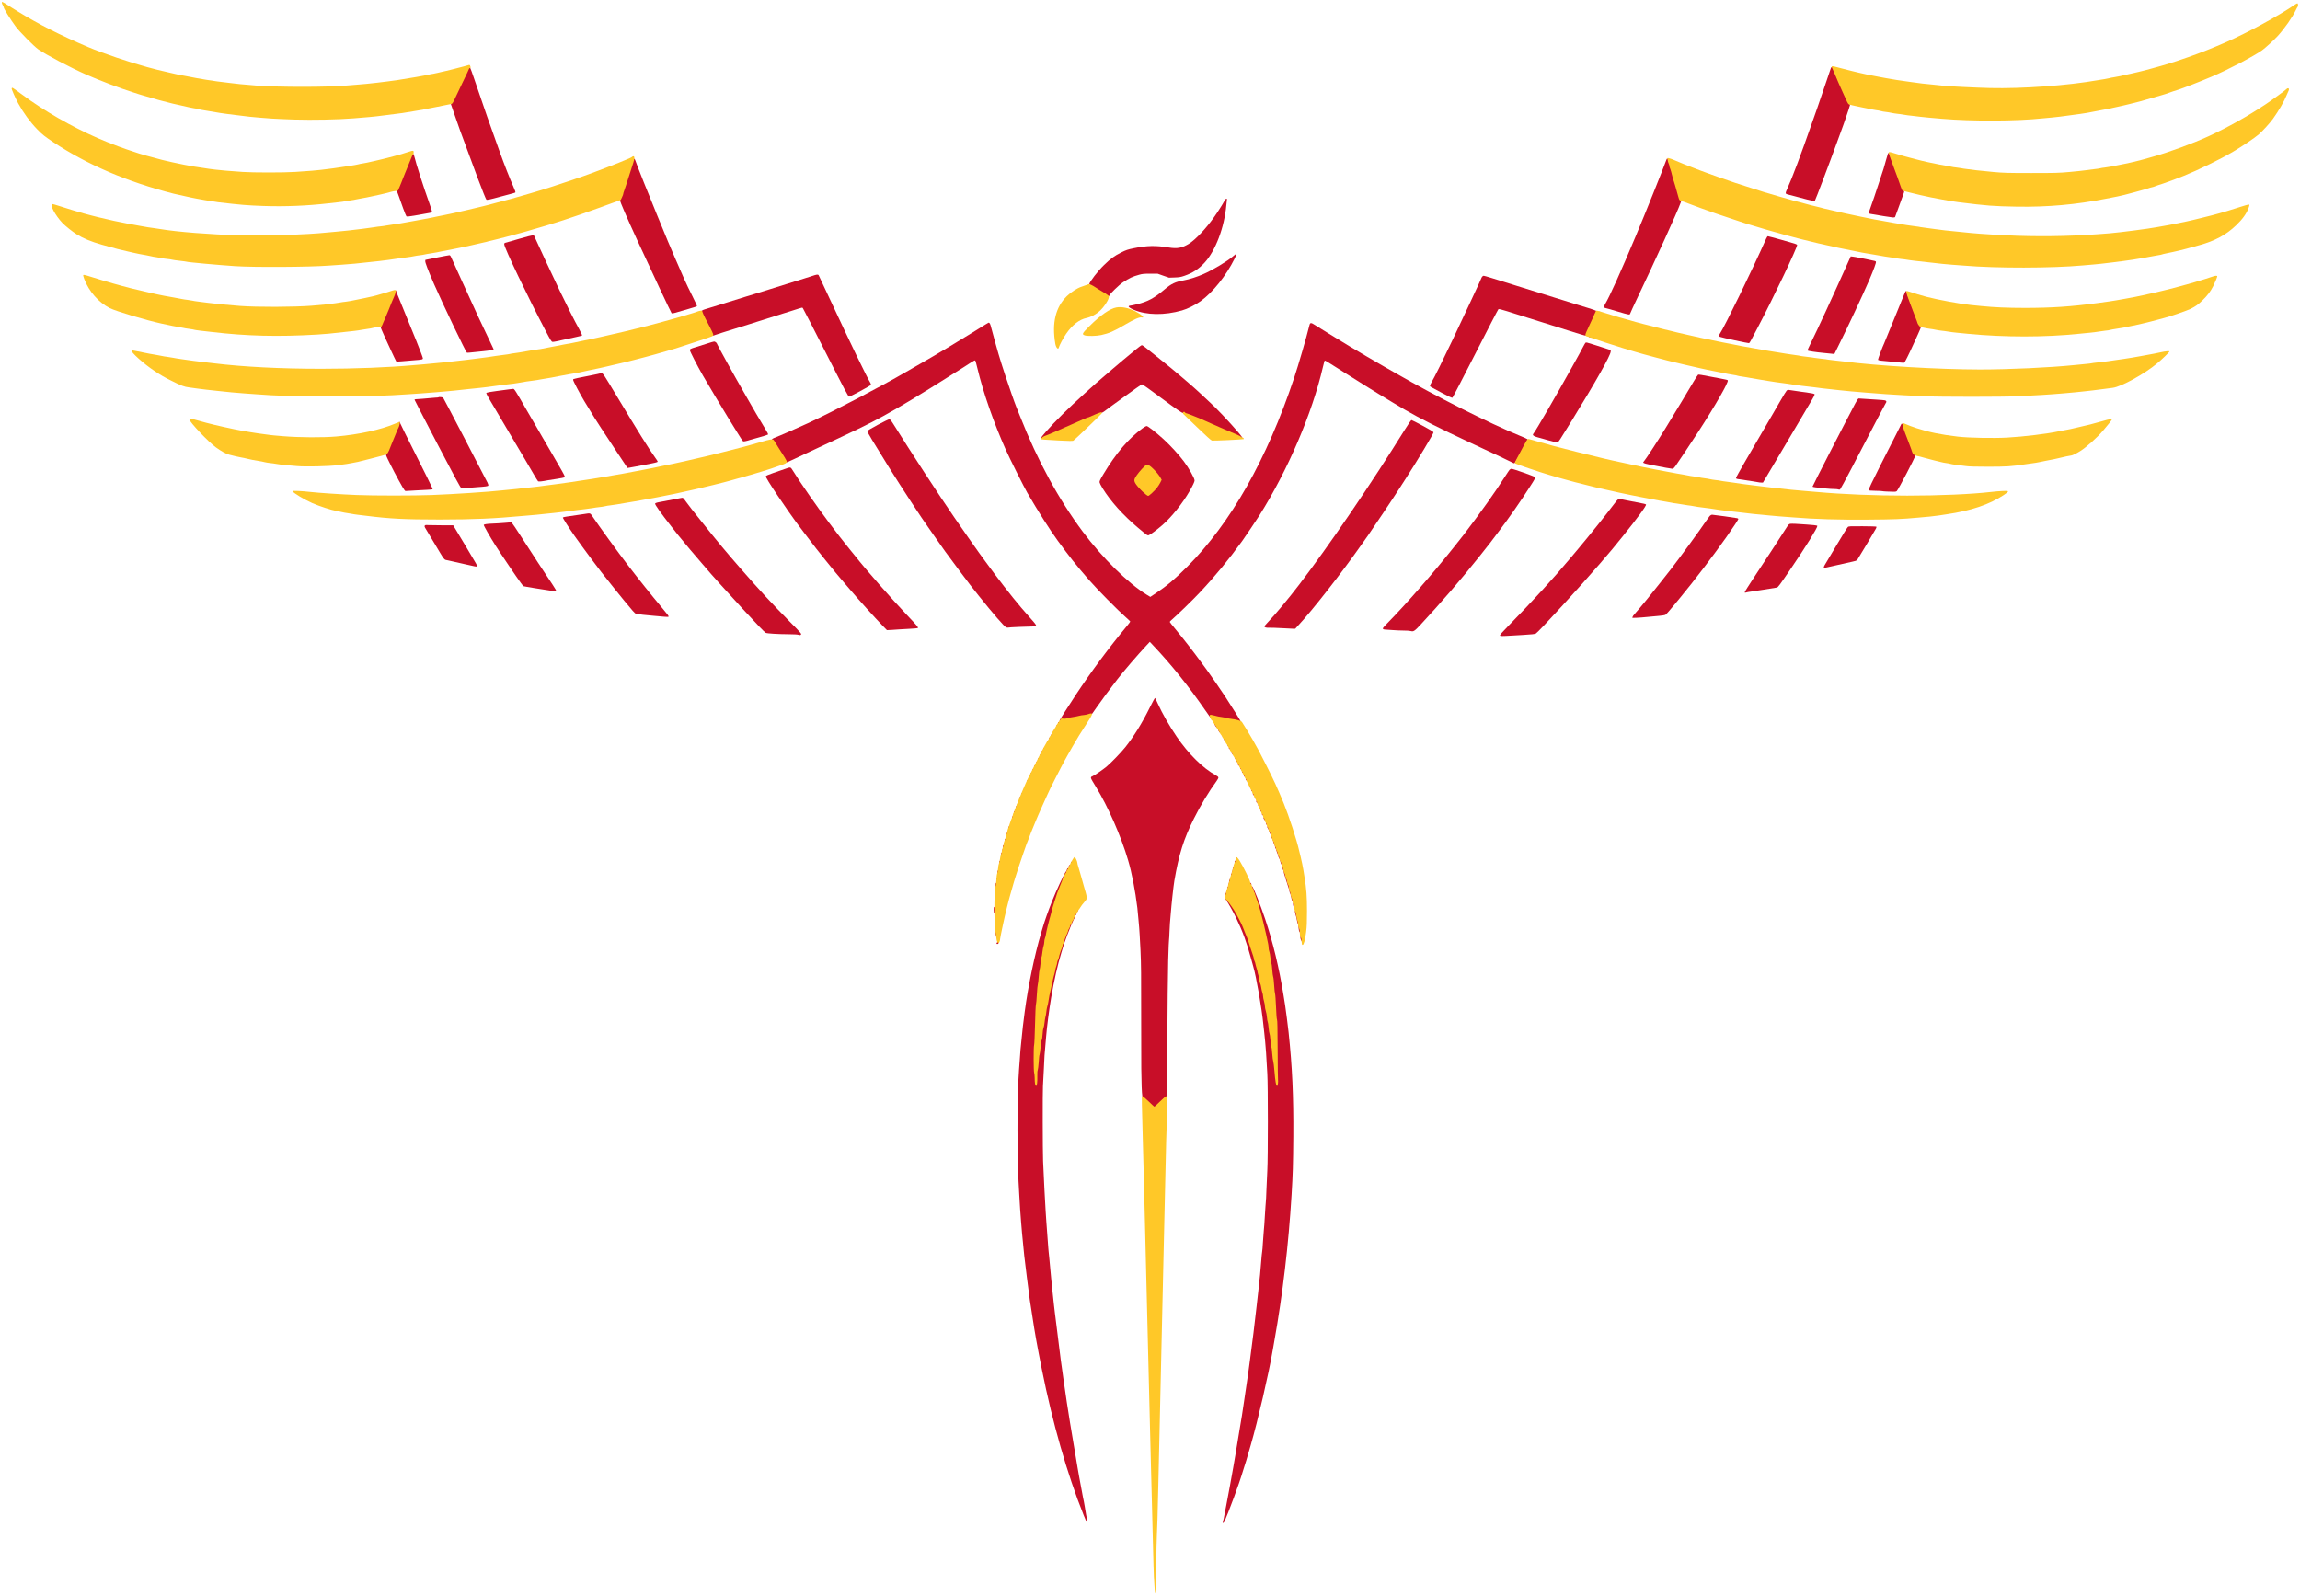<?xml version="1.0" standalone="no"?>
<!DOCTYPE svg PUBLIC "-//W3C//DTD SVG 1.1//EN"
 "http://www.w3.org/Graphics/SVG/1.1/DTD/svg11.dtd">
<!-- Created with svg_stack (http://github.com/astraw/svg_stack) -->
<svg xmlns:sodipodi="http://sodipodi.sourceforge.net/DTD/sodipodi-0.dtd" xmlns="http://www.w3.org/2000/svg" version="1.1" width="2502.0" height="1736.0">
  <defs/>
  <g id="id0:id0" transform="matrix(1.25,0,0,1.25,0.0,0.0)"><g transform="translate(0,1388.8) scale(0.04,-0.04)" fill="#c80e28" stroke="none">
<path d="M10195 33262 c-7 -40 -24 -78 -120 -277 -61 -126 -148 -308 -195 -410 -13 -27 -34 -66 -47 -85 l-23 -36 74 -214 c40 -118 98 -282 128 -365 161 -441 213 -580 375 -1014 109 -290 185 -478 195 -485 18 -11 62 -2 323 69 66 18 159 43 206 55 48 12 92 26 99 30 10 6 0 37 -39 125 -82 185 -195 472 -311 795 -200 553 -314 880 -550 1575 -39 116 -75 214 -81 220 -5 5 -9 17 -9 26 0 35 -18 28 -25 -9z"/>
<path d="M39835 33243 c-4 -10 -68 -198 -142 -418 -74 -220 -145 -429 -159 -465 -13 -36 -67 -189 -120 -340 -231 -662 -425 -1179 -528 -1404 -46 -101 -46 -113 2 -125 190 -49 300 -78 430 -113 130 -34 156 -38 167 -27 12 13 325 839 477 1259 33 91 75 208 95 260 20 52 46 124 58 160 93 269 135 395 135 407 0 8 -9 22 -20 31 -19 17 -180 360 -180 385 0 7 -6 21 -14 32 -25 37 -148 320 -149 345 -2 31 -41 41 -52 13z"/>
<path d="M8944 31328 c-11 -35 -85 -222 -164 -416 l-143 -354 41 -111 c22 -62 65 -181 95 -266 31 -85 62 -160 69 -167 11 -11 54 -6 246 27 309 53 306 52 310 72 2 10 -23 93 -57 185 -122 341 -292 869 -322 1002 -10 46 -33 90 -47 90 -4 0 -17 -28 -28 -62z"/>
<path d="M41076 31381 c-3 -5 -23 -73 -45 -152 -21 -79 -44 -157 -49 -174 -6 -16 -59 -176 -117 -355 -58 -179 -128 -386 -156 -460 -27 -74 -49 -142 -49 -151 0 -10 11 -19 28 -22 156 -28 456 -77 491 -79 30 -2 46 1 52 12 4 8 40 105 79 215 40 110 83 229 96 265 29 79 29 78 5 104 -17 18 -36 65 -121 301 -10 28 -30 82 -44 120 -15 39 -40 106 -56 150 -15 44 -36 94 -44 110 -9 17 -16 38 -16 48 0 21 -30 77 -42 77 -4 0 -9 -4 -12 -9z"/>
<path d="M13786 31259 c-2 -8 -13 -41 -24 -74 -31 -93 -124 -383 -177 -550 -26 -82 -58 -174 -71 -203 -13 -29 -24 -61 -24 -71 0 -33 143 -364 383 -886 284 -619 725 -1556 738 -1569 11 -12 61 0 259 60 80 24 177 52 217 64 40 11 75 24 77 29 3 4 -43 104 -102 222 -60 118 -141 288 -181 379 -79 177 -309 709 -346 800 -13 30 -40 96 -60 145 -20 50 -57 137 -80 195 -24 58 -66 161 -95 230 -159 382 -464 1149 -475 1192 -9 34 -33 57 -39 37z"/>
<path d="M36251 31233 c-71 -199 -449 -1142 -666 -1658 -326 -777 -561 -1299 -664 -1473 -34 -58 -32 -78 7 -85 15 -2 126 -34 247 -70 292 -86 281 -84 295 -43 6 18 67 152 136 297 419 879 897 1928 955 2098 l19 55 -20 21 c-11 12 -20 28 -20 36 0 8 -9 42 -19 75 -11 32 -31 100 -45 149 -15 50 -31 104 -37 120 -6 17 -20 62 -31 100 -10 39 -28 99 -38 135 -10 36 -26 94 -36 130 -9 36 -24 73 -32 82 -8 10 -12 24 -9 31 5 14 -10 37 -23 37 -3 0 -12 -17 -19 -37z"/>
<path d="M26672 30393 c-7 -3 -22 -24 -34 -46 -30 -61 -149 -247 -231 -362 -174 -244 -397 -480 -538 -568 -150 -93 -256 -113 -444 -82 -283 46 -472 42 -760 -17 -125 -25 -170 -40 -270 -91 -149 -74 -230 -133 -373 -272 -129 -123 -322 -373 -322 -415 0 -9 12 -22 26 -29 33 -15 308 -185 351 -217 34 -26 59 -23 68 8 11 34 207 223 285 274 141 94 205 124 355 166 68 19 104 23 240 23 l160 0 124 -44 125 -43 120 4 c104 4 135 9 216 37 179 62 307 145 435 283 240 259 434 772 476 1258 5 58 11 110 13 117 6 15 -4 22 -22 16z"/>
<path d="M11315 29529 c-224 -64 -302 -86 -332 -95 -7 -2 -13 -15 -13 -28 0 -76 513 -1148 907 -1896 99 -188 122 -226 142 -228 22 -4 95 11 301 58 47 11 141 32 210 46 69 15 129 30 134 34 4 5 -24 66 -63 137 -92 164 -288 553 -431 853 -140 292 -452 962 -510 1093 l-44 97 -30 -1 c-17 0 -139 -32 -271 -70z"/>
<path d="M38426 29528 c-290 -655 -912 -1932 -1008 -2070 -24 -35 -23 -56 5 -68 35 -15 619 -142 631 -137 7 3 29 38 50 78 21 41 81 155 134 254 335 635 862 1739 862 1807 0 3 -19 13 -42 22 -54 20 -578 166 -596 166 -7 0 -24 -24 -36 -52z"/>
<path d="M26828 29144 c-114 -102 -442 -299 -642 -386 -146 -64 -305 -115 -431 -138 -188 -34 -269 -73 -419 -198 -228 -192 -364 -265 -602 -323 -67 -16 -130 -29 -140 -29 -11 0 -26 -4 -34 -10 -20 -12 25 -47 105 -80 279 -119 669 -124 1050 -15 119 33 288 117 405 201 266 191 556 553 741 927 57 115 51 125 -33 51z"/>
<path d="M9510 29117 l-255 -52 -3 -27 c-4 -30 69 -218 193 -503 185 -422 688 -1473 713 -1489 5 -3 67 1 138 10 71 8 176 19 234 24 116 11 210 29 210 41 0 4 -51 112 -114 241 -128 262 -257 540 -583 1258 -124 272 -230 506 -236 520 -7 14 -19 26 -27 27 -8 1 -130 -22 -270 -50z"/>
<path d="M40228 29058 c-356 -794 -687 -1512 -819 -1777 -48 -96 -85 -180 -83 -186 5 -12 169 -37 359 -55 55 -6 128 -13 162 -16 l62 -7 84 169 c195 390 550 1146 677 1444 100 234 151 375 144 394 -6 15 -12 17 -157 46 -53 11 -143 29 -200 40 -56 12 -122 23 -147 26 l-45 5 -37 -83z"/>
<path d="M17670 28715 c-52 -17 -129 -42 -170 -54 -41 -13 -129 -40 -195 -61 -66 -20 -158 -49 -205 -64 -47 -14 -215 -67 -375 -117 -159 -50 -303 -94 -320 -99 -16 -4 -97 -29 -180 -55 -82 -26 -184 -58 -225 -70 -41 -13 -201 -62 -355 -110 -154 -48 -296 -92 -315 -97 -19 -5 -46 -18 -60 -28 l-25 -19 20 -33 c19 -33 66 -123 176 -338 33 -63 59 -122 59 -130 0 -27 9 -29 58 -9 26 10 99 34 162 53 111 34 425 132 580 181 41 14 118 38 170 54 233 73 520 164 570 180 30 10 102 33 160 50 58 18 138 43 179 57 61 21 76 23 87 12 7 -7 231 -444 499 -970 420 -825 490 -958 509 -958 27 1 456 231 470 253 8 12 5 26 -12 54 -82 136 -420 835 -848 1753 -145 311 -268 572 -272 580 -14 23 -39 20 -142 -15z"/>
<path d="M32246 28698 c-9 -12 -16 -26 -16 -29 0 -10 -389 -844 -624 -1338 -220 -462 -398 -822 -458 -924 -22 -37 -38 -75 -36 -83 4 -18 -8 -11 263 -155 155 -82 213 -109 225 -102 8 5 234 439 501 963 267 525 492 958 500 963 10 6 71 -8 194 -47 99 -32 245 -78 325 -103 80 -25 242 -76 360 -113 118 -38 238 -75 265 -83 28 -9 207 -65 399 -126 192 -61 352 -108 357 -105 5 3 9 14 9 24 0 10 30 81 66 157 101 212 121 256 128 280 4 11 13 27 21 33 8 7 15 21 15 31 0 19 -40 33 -405 144 -66 20 -131 40 -145 45 -14 5 -92 30 -175 55 -82 25 -177 54 -210 65 -63 20 -520 162 -665 207 -47 14 -116 36 -155 48 -38 12 -146 46 -240 75 -93 28 -233 72 -309 96 -77 24 -148 44 -157 44 -10 0 -25 -10 -33 -22z"/>
<path d="M8592 28363 c-6 -21 -24 -69 -40 -108 -40 -94 -166 -398 -214 -515 -21 -52 -43 -99 -48 -104 -23 -23 -21 -26 207 -521 64 -137 119 -254 124 -259 5 -5 56 -4 126 3 65 6 177 16 248 21 191 14 205 17 205 46 0 13 -65 185 -144 381 -132 327 -180 446 -313 768 -97 235 -123 303 -123 314 0 25 -18 8 -28 -26z"/>
<path d="M41444 28353 c-37 -88 -120 -291 -273 -668 -89 -220 -168 -413 -176 -430 -41 -86 -141 -355 -136 -363 10 -15 67 -23 301 -42 74 -6 162 -14 195 -19 33 -4 66 -6 74 -3 13 5 100 179 196 392 24 52 70 155 104 229 34 74 61 139 61 146 0 7 -9 23 -19 37 -11 14 -41 78 -66 144 -25 65 -57 146 -70 179 -12 33 -33 87 -45 120 -13 33 -31 79 -42 102 -10 23 -18 48 -18 55 0 7 -8 27 -17 43 -9 17 -19 48 -22 69 -8 53 -28 57 -47 9z"/>
<path d="M34790 27930 c0 -5 7 -10 16 -10 8 0 12 5 9 10 -3 6 -10 10 -16 10 -5 0 -9 -4 -9 -10z"/>
<path d="M21444 27662 c-107 -69 -494 -306 -769 -472 -372 -223 -349 -210 -645 -380 -146 -84 -294 -169 -330 -190 -524 -305 -1548 -841 -2110 -1103 -195 -91 -635 -283 -755 -329 -39 -15 -61 -48 -33 -48 8 0 41 -42 73 -92 32 -51 87 -136 120 -188 62 -94 98 -159 109 -192 4 -15 26 -7 153 54 81 39 213 101 293 138 1157 539 1316 616 1650 798 349 189 814 470 1520 917 102 64 211 133 243 153 32 21 101 65 152 98 66 43 97 58 103 50 5 -6 26 -81 46 -166 130 -540 354 -1183 616 -1770 86 -194 398 -817 471 -943 243 -418 490 -806 662 -1042 254 -348 398 -530 676 -850 183 -210 637 -670 804 -815 53 -46 97 -89 97 -95 -1 -5 -32 -48 -71 -95 -396 -477 -778 -992 -1114 -1500 -150 -227 -342 -529 -351 -555 -8 -19 5 -19 30 0 11 8 35 15 53 15 19 0 68 8 111 19 42 10 106 24 142 30 60 10 90 16 225 42 28 5 71 15 96 21 l46 12 109 155 c93 135 292 404 440 595 135 176 448 540 626 730 l84 90 75 -80 c390 -412 756 -867 1135 -1414 115 -166 122 -175 130 -167 4 4 1 13 -5 21 -19 22 -5 37 24 26 13 -5 32 -9 42 -9 10 0 43 -7 73 -15 30 -9 68 -16 85 -16 16 0 63 -9 104 -20 41 -11 91 -20 110 -20 20 0 54 -5 76 -11 66 -17 125 -26 125 -19 0 8 -212 347 -325 520 -83 128 -339 499 -410 595 -28 39 -87 119 -131 178 -161 221 -373 493 -551 708 -68 81 -123 151 -123 157 0 5 17 25 38 42 138 120 459 432 615 598 336 357 631 716 924 1122 61 85 310 455 373 555 618 982 1147 2218 1381 3225 18 74 35 139 39 143 7 8 74 -32 290 -171 52 -34 118 -75 145 -92 28 -17 94 -59 148 -93 371 -236 858 -534 1157 -709 323 -188 783 -420 1430 -721 589 -274 894 -418 917 -433 12 -8 29 -14 37 -14 13 0 56 69 141 225 12 22 39 72 60 110 99 182 97 177 83 191 -7 6 -74 37 -148 67 -694 284 -1825 854 -2720 1370 -58 33 -166 95 -240 137 -146 83 -593 345 -755 443 -240 145 -695 425 -755 464 -85 56 -106 56 -120 1 -69 -280 -239 -865 -335 -1153 -592 -1770 -1379 -3159 -2330 -4111 -269 -269 -436 -410 -668 -565 l-130 -87 -84 51 c-401 247 -961 799 -1385 1367 -527 707 -984 1547 -1364 2510 -36 91 -74 186 -85 212 -34 82 -164 455 -244 698 -123 375 -157 491 -310 1059 -13 48 -27 70 -46 71 -3 0 -32 -17 -65 -38z"/>
<path d="M34570 27390 c0 -5 9 -10 20 -10 11 0 20 5 20 10 0 6 -9 10 -20 10 -11 0 -20 -4 -20 -10z"/>
<path d="M15385 27245 c-71 -23 -179 -57 -240 -76 -122 -36 -135 -43 -135 -70 0 -25 165 -346 285 -554 99 -172 438 -739 535 -895 92 -147 182 -293 210 -340 52 -88 119 -188 128 -194 10 -6 98 13 152 33 14 5 104 30 200 56 96 26 180 53 187 59 10 9 -6 40 -67 139 -81 130 -306 516 -388 662 -24 44 -68 121 -97 170 -149 255 -555 988 -555 1003 0 18 -42 52 -63 51 -12 0 -80 -20 -152 -44z"/>
<path d="M34495 27263 c-5 -5 -30 -46 -54 -93 -46 -90 -97 -182 -249 -455 -366 -655 -755 -1327 -818 -1412 -13 -17 -24 -36 -24 -41 0 -18 36 -39 95 -55 33 -9 142 -40 242 -68 101 -28 190 -49 199 -47 18 3 51 54 309 473 533 867 844 1418 848 1504 l2 33 -70 23 c-126 42 -419 134 -445 140 -14 3 -29 2 -35 -2z"/>
<path d="M24710 27114 c-265 -219 -323 -267 -519 -435 -342 -293 -379 -325 -583 -511 -373 -338 -653 -615 -849 -838 -143 -164 -145 -177 -11 -114 42 20 113 52 157 71 44 19 96 41 115 50 19 9 53 23 75 33 22 10 56 24 75 33 35 16 192 84 407 178 61 27 115 49 118 49 4 0 21 6 38 14 57 26 151 63 205 81 29 9 65 27 80 39 64 53 808 589 822 593 8 2 65 -33 125 -77 61 -45 133 -97 160 -117 28 -20 91 -67 140 -103 327 -243 456 -331 474 -325 10 3 24 -1 31 -10 7 -8 21 -15 31 -15 10 0 72 -21 136 -46 125 -49 125 -49 333 -141 199 -89 431 -190 462 -202 15 -5 57 -24 95 -41 67 -31 82 -37 136 -59 15 -6 27 -15 27 -21 0 -5 9 -10 21 -10 l20 0 -17 30 c-42 70 -395 459 -591 651 -140 137 -453 425 -548 504 -33 28 -99 84 -146 125 -121 106 -321 270 -559 460 -113 90 -229 183 -259 207 -29 23 -61 43 -70 42 -9 0 -68 -43 -131 -95z"/>
<path d="M13060 26596 c-3 -2 -88 -21 -190 -41 -291 -57 -384 -77 -392 -82 -5 -2 -8 -11 -8 -20 0 -23 144 -296 236 -450 96 -160 199 -327 228 -373 13 -19 76 -118 141 -220 65 -102 222 -340 348 -528 l229 -344 46 7 c26 3 79 13 117 21 39 8 106 21 150 29 44 7 112 20 150 28 39 9 98 21 133 28 34 7 62 18 62 25 0 6 -27 49 -61 95 -127 175 -376 574 -820 1314 -285 474 -308 510 -335 513 -17 2 -32 1 -34 -2z"/>
<path d="M36946 26568 c-8 -5 -54 -75 -102 -156 -121 -204 -364 -610 -464 -772 -45 -74 -110 -180 -143 -235 -155 -255 -432 -680 -471 -723 -20 -22 -20 -24 -3 -37 10 -7 59 -20 110 -30 51 -9 121 -23 157 -31 118 -25 335 -64 357 -64 15 0 35 17 61 53 41 55 330 490 491 737 378 582 677 1103 651 1135 -5 7 -43 18 -83 24 -39 6 -179 33 -309 59 -143 29 -243 45 -252 40z"/>
<path d="M11075 26248 c-471 -62 -495 -66 -495 -86 0 -8 38 -79 84 -156 122 -206 356 -601 491 -831 65 -110 179 -303 255 -430 75 -126 169 -287 209 -357 41 -70 80 -133 87 -139 14 -12 89 -4 214 21 25 5 114 19 198 31 85 13 160 28 169 34 12 9 -11 55 -148 290 -89 154 -176 305 -194 335 -17 30 -80 138 -140 240 -60 102 -119 205 -133 230 -14 25 -35 61 -47 80 -12 19 -84 143 -160 275 -246 430 -275 475 -299 474 -11 -1 -52 -6 -91 -11z"/>
<path d="M38873 26223 c-11 -10 -75 -115 -143 -233 -68 -118 -142 -246 -165 -285 -23 -38 -126 -216 -230 -395 -104 -179 -273 -470 -377 -648 -103 -177 -188 -331 -188 -341 0 -14 10 -20 43 -25 308 -46 388 -58 425 -66 23 -6 59 -10 80 -10 l38 0 61 103 c128 214 272 457 357 602 49 83 117 197 151 255 63 107 276 467 393 665 36 61 87 147 113 191 27 45 49 90 49 100 0 18 -25 23 -276 58 -152 21 -284 41 -293 43 -10 2 -26 -4 -38 -14z"/>
<path d="M9538 26074 c-3 -3 -25 -5 -49 -5 -24 -1 -73 -5 -109 -9 -36 -5 -117 -12 -180 -16 -183 -11 -180 -10 -180 -24 0 -5 224 -437 497 -961 381 -730 502 -953 519 -959 13 -5 60 -5 111 1 48 5 147 13 220 18 199 13 251 21 257 37 3 8 -5 36 -18 62 -108 217 -951 1831 -963 1845 -15 16 -92 25 -105 11z"/>
<path d="M40362 25938 c-251 -474 -932 -1800 -928 -1807 3 -4 31 -11 63 -15 188 -23 328 -36 401 -36 46 0 92 -5 102 -10 15 -8 24 -6 38 8 10 10 113 200 229 422 578 1109 741 1419 756 1441 37 51 17 71 -73 75 -30 1 -80 5 -110 8 -50 5 -362 25 -402 26 -11 0 -36 -36 -76 -112z"/>
<path d="M19098 25477 c-149 -80 -228 -128 -228 -138 0 -23 121 -226 462 -774 274 -440 732 -1140 872 -1332 17 -24 67 -95 111 -159 187 -272 286 -408 556 -768 238 -318 253 -337 426 -553 315 -393 552 -666 593 -683 17 -7 38 -9 47 -5 14 6 430 24 570 25 64 0 55 18 -112 205 -239 268 -450 529 -759 940 -88 118 -165 221 -236 320 -20 28 -66 91 -102 140 -78 107 -365 518 -538 770 -338 492 -950 1430 -1312 2010 -60 96 -80 120 -99 122 -14 1 -119 -50 -251 -120z"/>
<path d="M30565 25373 c-735 -1182 -1651 -2527 -2306 -3383 -213 -280 -529 -659 -676 -811 -40 -42 -73 -81 -73 -87 0 -24 32 -33 107 -31 43 1 164 -3 268 -9 105 -7 214 -12 243 -12 l52 0 58 63 c313 333 953 1153 1391 1777 29 41 91 129 138 195 101 144 564 835 683 1023 47 73 100 156 119 185 268 415 623 1005 619 1029 -2 14 -66 54 -233 143 -126 68 -237 124 -246 125 -9 0 -64 -78 -144 -207z"/>
<path d="M8674 25526 c-3 -7 -4 -17 -3 -22 4 -13 -12 -77 -21 -89 -5 -5 -24 -50 -43 -100 -20 -49 -55 -135 -78 -190 -22 -55 -57 -138 -76 -185 -19 -47 -41 -92 -49 -101 -13 -14 -4 -37 80 -205 117 -236 291 -553 316 -578 l19 -20 228 13 c125 7 237 13 248 13 11 0 42 2 69 5 l48 5 -6 27 c-3 14 -163 338 -356 720 -192 381 -350 700 -350 707 0 18 -19 18 -26 0z"/>
<path d="M41367 25493 c-15 -26 -249 -487 -466 -918 -154 -305 -250 -506 -246 -516 5 -13 29 -16 147 -18 78 -1 145 -4 151 -8 8 -5 169 -13 262 -13 21 0 45 6 51 12 37 38 404 741 404 774 0 7 -9 21 -19 31 -10 10 -42 81 -70 158 -29 77 -58 156 -66 175 -55 134 -104 271 -107 296 -3 27 -30 46 -41 27z"/>
<path d="M24859 25402 c-300 -216 -581 -545 -855 -1003 -71 -120 -85 -149 -81 -175 3 -17 31 -74 63 -125 177 -287 447 -588 770 -860 198 -166 207 -173 236 -165 31 8 184 122 300 223 202 177 439 474 590 738 73 129 108 203 108 230 0 49 -122 267 -233 415 -110 147 -292 346 -442 483 -164 150 -340 287 -367 287 -13 -1 -53 -22 -89 -48z m225 -900 c73 -71 166 -196 166 -222 0 -22 -50 -109 -97 -167 -49 -61 -159 -163 -175 -163 -10 0 -114 85 -155 127 -54 55 -103 120 -118 157 -15 36 -15 40 5 78 32 62 98 147 167 217 58 58 66 63 96 57 22 -4 57 -31 111 -84z"/>
<path d="M17080 24517 c-47 -16 -159 -55 -250 -86 -115 -40 -166 -62 -168 -73 -4 -20 83 -163 260 -426 121 -182 339 -495 398 -572 15 -19 93 -123 173 -230 196 -260 371 -485 465 -597 30 -35 73 -88 95 -117 53 -69 202 -247 292 -351 39 -44 103 -119 143 -167 177 -210 547 -620 718 -796 l91 -93 119 6 c66 3 137 8 159 11 22 3 118 8 212 12 97 4 177 12 183 18 13 13 -17 49 -240 284 -339 357 -893 988 -1120 1276 -14 17 -70 87 -126 155 -140 173 -285 359 -446 575 -274 365 -618 859 -788 1134 -52 83 -46 82 -170 37z"/>
<path d="M32843 24498 c-11 -13 -53 -75 -93 -138 -205 -325 -547 -808 -904 -1274 -39 -51 -43 -56 -202 -256 -458 -577 -1045 -1248 -1457 -1667 -94 -95 -109 -114 -98 -127 7 -8 25 -15 39 -14 15 0 86 -5 157 -11 72 -6 184 -11 250 -11 66 0 135 -4 153 -10 65 -18 85 -6 220 139 457 492 877 979 1293 1501 107 135 204 257 214 271 11 15 83 109 159 210 260 342 511 703 728 1044 102 160 107 171 90 186 -19 19 -475 179 -508 179 -11 0 -30 -10 -41 -22z"/>
<path d="M14810 23883 c-42 -6 -441 -83 -499 -95 -29 -6 -55 -18 -58 -26 -8 -20 130 -214 347 -490 58 -74 125 -159 150 -191 94 -119 417 -503 530 -630 47 -53 95 -108 106 -123 44 -56 415 -468 775 -859 297 -323 469 -502 498 -518 28 -15 266 -30 510 -31 95 0 180 -5 203 -12 33 -10 41 -9 55 5 15 15 -4 37 -253 289 -394 400 -646 672 -1045 1129 -343 393 -488 567 -869 1044 -192 239 -259 325 -332 425 -74 101 -62 92 -118 83z"/>
<path d="M35208 23859 c-10 -5 -46 -47 -80 -92 -201 -266 -532 -679 -797 -995 -81 -95 -164 -195 -186 -221 -328 -394 -816 -926 -1318 -1439 -132 -134 -197 -208 -193 -217 7 -18 31 -18 266 -4 96 6 204 12 240 14 176 10 257 18 276 31 61 37 966 1025 1380 1505 273 317 311 362 505 604 324 402 528 680 510 698 -5 5 -29 13 -53 18 -59 13 -216 43 -373 73 -71 13 -137 27 -145 30 -8 3 -23 1 -32 -5z"/>
<path d="M12735 23539 c-51 -8 -282 -42 -410 -60 -38 -6 -74 -14 -79 -19 -7 -7 131 -225 250 -395 85 -120 253 -351 368 -505 179 -240 255 -337 433 -559 38 -46 77 -95 88 -110 19 -26 73 -92 195 -241 166 -203 236 -281 254 -285 71 -14 202 -29 396 -45 69 -6 166 -15 215 -19 50 -5 94 -5 99 0 11 10 -12 41 -149 204 -209 248 -509 623 -728 909 -244 319 -629 851 -781 1076 -44 66 -46 67 -151 49z"/>
<path d="M37198 23493 c-14 -16 -49 -64 -79 -108 -117 -177 -583 -814 -762 -1045 -169 -216 -296 -377 -512 -645 -87 -108 -247 -299 -286 -340 -21 -22 -39 -49 -41 -60 l-3 -20 95 3 c52 2 156 10 230 18 74 8 187 19 251 23 65 5 128 15 142 23 14 7 87 87 161 178 75 91 151 183 169 205 294 355 717 910 1001 1314 127 180 256 375 256 386 0 7 -10 15 -23 19 -38 9 -516 76 -546 76 -17 0 -37 -10 -53 -27z"/>
<path d="M11088 23355 c-2 -3 -45 -8 -94 -11 -49 -3 -118 -8 -154 -11 -36 -2 -101 -6 -145 -7 -88 -3 -163 -14 -170 -26 -7 -11 131 -253 259 -455 123 -193 469 -705 548 -810 l53 -69 65 -13 c36 -8 110 -20 165 -28 94 -13 267 -40 414 -65 38 -6 68 -7 73 -2 5 5 -30 66 -85 148 -121 178 -486 736 -696 1064 -90 140 -173 263 -184 273 -19 17 -39 22 -49 12z"/>
<path d="M38947 23322 c-21 -3 -37 -17 -64 -60 -128 -200 -567 -874 -730 -1118 -106 -160 -193 -299 -193 -309 0 -12 5 -15 18 -10 9 4 33 9 52 12 92 12 597 92 627 98 28 6 55 43 302 406 329 482 581 889 581 937 0 8 -118 23 -225 28 -22 1 -69 4 -105 7 -99 9 -232 14 -263 9z"/>
<path d="M9258 23294 c-26 -8 -28 -29 -5 -65 11 -19 96 -160 188 -314 248 -414 211 -367 299 -387 41 -10 116 -27 165 -37 50 -11 151 -33 225 -51 211 -49 240 -54 250 -44 9 10 -1 28 -238 424 -94 157 -183 306 -199 332 -15 27 -40 68 -56 93 l-27 45 -249 0 c-136 0 -268 2 -292 4 -24 3 -51 2 -61 0z"/>
<path d="M40203 23253 c-12 -10 -126 -193 -253 -408 -128 -214 -241 -404 -251 -421 -17 -27 -25 -64 -16 -64 2 0 73 16 158 35 85 19 235 53 334 75 226 50 217 47 236 73 21 29 382 633 403 675 9 18 14 36 11 41 -2 5 -139 10 -303 10 -274 2 -300 0 -319 -16z"/>
<path d="M25012 19318 c-163 -330 -346 -626 -531 -858 -93 -116 -310 -340 -411 -425 -75 -62 -251 -182 -302 -205 -52 -24 -54 -20 76 -232 264 -431 548 -1078 700 -1598 81 -273 154 -652 201 -1035 7 -54 12 -116 25 -265 6 -69 12 -145 15 -170 3 -25 7 -92 10 -150 3 -58 11 -208 18 -335 6 -126 13 -347 13 -490 3 -489 4 -1020 3 -1490 -2 -935 12 -1290 48 -1254 16 16 56 -14 133 -101 71 -81 92 -95 118 -81 9 5 62 55 117 110 68 70 104 99 116 96 12 -4 18 2 22 24 4 16 9 438 12 938 6 1006 14 1786 21 2023 11 337 13 404 18 444 3 23 8 102 10 176 3 74 8 160 10 190 3 30 10 116 16 190 19 242 59 608 80 735 99 579 202 906 426 1354 138 278 331 598 491 814 25 34 43 69 41 80 -2 13 -24 31 -57 49 -278 150 -594 463 -853 843 -160 236 -306 491 -408 715 -28 63 -55 119 -60 123 -4 5 -57 -92 -118 -215z"/>
<path d="M26380 19036 c0 -8 5 -18 10 -21 6 -3 10 3 10 14 0 12 -4 21 -10 21 -5 0 -10 -6 -10 -14z"/>
<path d="M23020 18995 c0 -8 5 -15 10 -15 6 0 10 7 10 15 0 8 -4 15 -10 15 -5 0 -10 -7 -10 -15z"/>
<path d="M26420 18970 c0 -14 43 -80 53 -80 14 0 7 27 -13 45 -11 10 -20 24 -20 32 0 7 -4 13 -10 13 -5 0 -10 -5 -10 -10z"/>
<path d="M22980 18919 c0 -11 5 -17 10 -14 6 3 10 13 10 21 0 8 -4 14 -10 14 -5 0 -10 -9 -10 -21z"/>
<path d="M22940 18855 c0 -8 5 -15 10 -15 6 0 10 7 10 15 0 8 -4 15 -10 15 -5 0 -10 -7 -10 -15z"/>
<path d="M26500 18845 c0 -18 40 -75 52 -75 15 0 8 27 -12 45 -11 10 -20 24 -20 32 0 7 -4 13 -10 13 -5 0 -10 -7 -10 -15z"/>
<path d="M22885 18770 c-3 -5 1 -10 9 -10 8 0 18 5 21 10 3 6 -1 10 -9 10 -8 0 -18 -4 -21 -10z"/>
<path d="M22865 18727 c-4 -10 -5 -21 -1 -24 10 -10 18 4 13 24 l-4 18 -8 -18z"/>
<path d="M26580 18721 c0 -12 5 -21 10 -21 6 0 10 6 10 14 0 8 -4 18 -10 21 -5 3 -10 -3 -10 -14z"/>
<path d="M22825 18657 c-4 -10 -5 -21 -1 -24 10 -10 18 4 13 24 l-4 18 -8 -18z"/>
<path d="M26620 18650 c0 -14 43 -80 53 -80 14 0 7 27 -13 45 -11 10 -20 24 -20 32 0 7 -4 13 -10 13 -5 0 -10 -5 -10 -10z"/>
<path d="M22780 18575 c0 -8 5 -15 10 -15 6 0 10 7 10 15 0 8 -4 15 -10 15 -5 0 -10 -7 -10 -15z"/>
<path d="M26700 18516 c0 -14 5 -26 10 -26 6 0 10 9 10 19 0 11 -4 23 -10 26 -6 4 -10 -5 -10 -19z"/>
<path d="M26737 18454 c-9 -10 4 -34 19 -34 16 0 16 2 8 24 -6 17 -16 20 -27 10z"/>
<path d="M22700 18435 c0 -8 5 -15 10 -15 6 0 10 7 10 15 0 8 -4 15 -10 15 -5 0 -10 -7 -10 -15z"/>
<path d="M22660 18365 c0 -8 5 -15 10 -15 6 0 10 7 10 15 0 8 -4 15 -10 15 -5 0 -10 -7 -10 -15z"/>
<path d="M26780 18370 c0 -14 43 -80 53 -80 14 0 7 27 -13 45 -11 10 -20 24 -20 32 0 7 -4 13 -10 13 -5 0 -10 -5 -10 -10z"/>
<path d="M22620 18285 c0 -8 5 -15 10 -15 6 0 10 7 10 15 0 8 -4 15 -10 15 -5 0 -10 -7 -10 -15z"/>
<path d="M26860 18236 c0 -14 5 -26 10 -26 6 0 10 9 10 19 0 11 -4 23 -10 26 -6 4 -10 -5 -10 -19z"/>
<path d="M22580 18210 c0 -5 5 -10 10 -10 6 0 10 5 10 10 0 6 -4 10 -10 10 -5 0 -10 -4 -10 -10z"/>
<path d="M26897 18174 c-9 -10 4 -34 19 -34 16 0 16 2 8 24 -6 17 -16 20 -27 10z"/>
<path d="M22540 18130 c0 -5 5 -10 10 -10 6 0 10 5 10 10 0 6 -4 10 -10 10 -5 0 -10 -4 -10 -10z"/>
<path d="M26938 18094 c-11 -10 3 -34 19 -34 8 0 13 7 11 17 -3 18 -20 27 -30 17z"/>
<path d="M22500 18050 c0 -5 5 -10 10 -10 6 0 10 5 10 10 0 6 -4 10 -10 10 -5 0 -10 -4 -10 -10z"/>
<path d="M26985 18017 c-4 -10 -3 -23 4 -30 16 -16 26 0 14 25 -10 21 -11 22 -18 5z"/>
<path d="M22460 17970 c0 -5 5 -10 10 -10 6 0 10 5 10 10 0 6 -4 10 -10 10 -5 0 -10 -4 -10 -10z"/>
<path d="M27022 17924 c1 -9 9 -19 16 -22 9 -3 13 2 10 14 -1 9 -9 19 -16 22 -9 3 -13 -2 -10 -14z"/>
<path d="M22420 17890 c0 -5 5 -10 10 -10 6 0 10 5 10 10 0 6 -4 10 -10 10 -5 0 -10 -4 -10 -10z"/>
<path d="M27060 17851 c0 -19 26 -48 36 -39 7 8 -14 58 -26 58 -5 0 -10 -8 -10 -19z"/>
<path d="M22380 17805 c0 -8 5 -15 10 -15 6 0 10 7 10 15 0 8 -4 15 -10 15 -5 0 -10 -7 -10 -15z"/>
<path d="M27100 17771 c0 -19 26 -48 36 -39 7 8 -14 58 -26 58 -5 0 -10 -8 -10 -19z"/>
<path d="M22340 17725 c0 -8 5 -15 10 -15 6 0 10 7 10 15 0 8 -4 15 -10 15 -5 0 -10 -7 -10 -15z"/>
<path d="M27140 17691 c0 -19 26 -48 36 -39 7 8 -14 58 -26 58 -5 0 -10 -8 -10 -19z"/>
<path d="M27180 17611 c0 -20 17 -37 27 -28 7 8 -7 47 -18 47 -5 0 -9 -9 -9 -19z"/>
<path d="M22260 17535 c0 -8 5 -15 10 -15 6 0 10 7 10 15 0 8 -4 15 -10 15 -5 0 -10 -7 -10 -15z"/>
<path d="M27222 17524 c1 -9 9 -19 16 -22 9 -3 13 2 10 14 -1 9 -9 19 -16 22 -9 3 -13 -2 -10 -14z"/>
<path d="M27256 17455 c-5 -14 22 -50 31 -41 8 8 -6 56 -16 56 -5 0 -11 -7 -15 -15z"/>
<path d="M22220 17450 c0 -5 5 -10 10 -10 6 0 10 5 10 10 0 6 -4 10 -10 10 -5 0 -10 -4 -10 -10z"/>
<path d="M22180 17360 c0 -11 5 -20 10 -20 6 0 10 9 10 20 0 11 -4 20 -10 20 -5 0 -10 -9 -10 -20z"/>
<path d="M27298 17374 c-11 -10 3 -34 19 -34 8 0 13 7 11 17 -3 18 -20 27 -30 17z"/>
<path d="M27330 17288 c0 -7 5 -20 10 -28 12 -19 35 2 27 24 -7 19 -37 21 -37 4z"/>
<path d="M22140 17250 c0 -5 5 -10 10 -10 6 0 10 5 10 10 0 6 -4 10 -10 10 -5 0 -10 -4 -10 -10z"/>
<path d="M27375 17210 c-6 -9 11 -50 20 -50 3 0 5 14 5 30 0 29 -13 40 -25 20z"/>
<path d="M22100 17160 c0 -11 5 -20 10 -20 6 0 10 9 10 20 0 11 -4 20 -10 20 -5 0 -10 -9 -10 -20z"/>
<path d="M27420 17096 c0 -24 25 -54 36 -43 8 7 -18 67 -28 67 -5 0 -8 -11 -8 -24z"/>
<path d="M22060 17050 c0 -11 5 -20 10 -20 6 0 10 9 10 20 0 11 -4 20 -10 20 -5 0 -10 -9 -10 -20z"/>
<path d="M27458 17018 c-7 -19 2 -38 18 -38 18 0 18 24 0 39 -10 9 -15 8 -18 -1z"/>
<path d="M22020 16935 c0 -14 5 -25 10 -25 6 0 10 11 10 25 0 14 -4 25 -10 25 -5 0 -10 -11 -10 -25z"/>
<path d="M27490 16921 c0 -11 11 -30 24 -43 17 -15 26 -36 28 -63 2 -28 8 -41 21 -43 22 -4 22 10 -4 61 -12 23 -24 55 -28 72 -8 35 -41 48 -41 16z"/>
<path d="M21980 16809 c0 -5 5 -7 10 -4 6 3 10 8 10 11 0 2 -4 4 -10 4 -5 0 -10 -5 -10 -11z"/>
<path d="M21947 16733 c-11 -10 -8 -43 3 -43 6 0 10 11 10 25 0 26 -2 29 -13 18z"/>
<path d="M27570 16727 c0 -8 9 -26 20 -40 12 -15 24 -46 28 -69 5 -29 13 -44 25 -46 22 -5 22 10 -4 61 -12 23 -24 55 -28 72 -7 30 -41 49 -41 22z"/>
<path d="M21900 16575 c0 -14 5 -25 10 -25 6 0 10 11 10 25 0 14 -4 25 -10 25 -5 0 -10 -11 -10 -25z"/>
<path d="M27650 16527 c0 -7 11 -29 25 -49 14 -20 25 -48 25 -62 0 -14 9 -40 20 -58 11 -18 20 -45 20 -60 0 -15 4 -29 9 -32 4 -3 14 -27 21 -53 7 -27 20 -61 29 -78 8 -16 14 -36 12 -43 -1 -7 8 -30 21 -50 13 -20 23 -51 24 -68 1 -18 11 -46 23 -63 13 -17 20 -39 17 -49 -3 -9 3 -34 14 -55 11 -20 20 -46 20 -57 0 -10 6 -39 14 -62 8 -24 26 -83 41 -133 15 -49 35 -112 45 -140 10 -27 22 -69 25 -92 4 -24 11 -45 16 -49 5 -3 9 -15 9 -28 0 -12 3 -26 7 -30 4 -4 8 -22 10 -41 1 -19 10 -46 20 -62 17 -25 18 -26 21 -6 2 11 -6 47 -16 79 -11 33 -25 84 -32 114 -7 30 -16 64 -21 75 -4 11 -11 36 -14 55 -4 19 -13 49 -20 65 -7 17 -18 50 -25 75 -6 25 -15 52 -19 60 -5 8 -14 40 -21 70 -7 30 -18 69 -25 85 -7 17 -16 46 -20 65 -4 19 -11 40 -15 45 -5 6 -14 33 -21 60 -7 28 -18 59 -26 70 -7 11 -13 26 -13 35 0 8 -7 28 -15 44 -8 15 -15 35 -15 42 0 8 -8 33 -19 57 -10 23 -24 62 -31 87 -8 25 -17 50 -21 55 -4 6 -13 30 -20 55 -7 25 -18 54 -25 65 -6 11 -14 32 -18 48 -6 27 -36 39 -36 14z"/>
<path d="M21867 16463 c-11 -10 -8 -43 3 -43 6 0 10 11 10 25 0 26 -2 29 -13 18z"/>
<path d="M21840 16365 c0 -8 5 -15 10 -15 6 0 10 7 10 15 0 8 -4 15 -10 15 -5 0 -10 -7 -10 -15z"/>
<path d="M21820 16295 c0 -19 5 -35 10 -35 6 0 10 16 10 35 0 19 -4 35 -10 35 -5 0 -10 -16 -10 -35z"/>
<path d="M21806 16231 c-4 -7 -5 -15 -2 -18 9 -9 19 4 14 18 -4 11 -6 11 -12 0z"/>
<path d="M21780 16124 c0 -27 4 -43 10 -39 6 3 10 24 10 46 0 21 -4 39 -10 39 -5 0 -10 -21 -10 -46z"/>
<path d="M26900 16045 c0 -8 5 -15 10 -15 6 0 10 7 10 15 0 8 -4 15 -10 15 -5 0 -10 -7 -10 -15z"/>
<path d="M23337 16006 c-4 -10 -1 -13 9 -9 7 3 14 9 14 14 0 14 -17 10 -23 -5z"/>
<path d="M21740 15941 c0 -27 -3 -58 -6 -68 -3 -10 2 -7 10 7 17 28 22 110 6 110 -5 0 -10 -22 -10 -49z"/>
<path d="M26860 15965 c0 -14 5 -25 10 -25 6 0 10 4 10 9 0 5 3 16 6 25 4 11 1 16 -10 16 -10 0 -16 -9 -16 -25z"/>
<path d="M23300 15955 c0 -8 5 -15 10 -15 6 0 10 7 10 15 0 8 -4 15 -10 15 -5 0 -10 -7 -10 -15z"/>
<path d="M23256 15884 c-8 -22 -8 -24 8 -24 12 0 26 20 26 36 0 12 -29 2 -34 -12z"/>
<path d="M26840 15885 c0 -8 5 -15 10 -15 6 0 10 7 10 15 0 8 -4 15 -10 15 -5 0 -10 -7 -10 -15z"/>
<path d="M26820 15811 c0 -22 -4 -43 -10 -46 -5 -3 -10 -17 -10 -30 0 -13 -4 -27 -10 -30 -5 -3 -10 -15 -10 -26 0 -10 5 -19 10 -19 6 0 10 11 10 24 0 14 5 28 10 31 6 3 10 17 10 30 0 13 5 27 10 30 6 3 10 22 10 41 0 19 -4 34 -10 34 -5 0 -10 -18 -10 -39z"/>
<path d="M23214 15803 c-4 -16 -13 -35 -20 -43 -40 -47 -210 -409 -308 -658 -76 -190 -161 -430 -196 -552 -10 -36 -28 -96 -40 -135 -140 -470 -281 -1147 -355 -1705 -34 -258 -54 -430 -60 -510 -4 -47 -11 -112 -15 -145 -9 -59 -27 -279 -34 -406 -2 -35 -9 -125 -15 -199 -47 -596 -45 -2004 5 -2730 8 -118 16 -260 19 -315 3 -55 12 -174 20 -266 8 -91 17 -199 20 -240 6 -74 18 -198 35 -359 5 -47 12 -114 15 -150 10 -97 103 -840 120 -955 8 -55 20 -127 25 -160 6 -33 19 -123 31 -200 52 -348 103 -635 205 -1145 236 -1181 550 -2276 910 -3177 38 -95 72 -173 77 -173 9 0 9 74 0 84 -8 7 -32 137 -53 279 -5 38 -14 85 -19 105 -6 20 -15 64 -20 97 -6 33 -24 132 -41 220 -17 88 -35 185 -40 215 -5 30 -21 120 -35 200 -20 116 -106 627 -165 985 -39 234 -106 678 -126 830 -8 61 -16 120 -19 132 -4 19 -31 209 -55 393 -28 219 -121 961 -130 1040 -6 52 -15 129 -20 170 -6 41 -19 167 -30 280 -11 113 -25 246 -30 295 -9 89 -20 206 -40 428 -6 61 -13 137 -17 167 -4 30 -7 62 -6 70 1 8 -7 116 -18 240 -10 124 -21 270 -24 325 -3 55 -10 156 -15 225 -9 115 -42 765 -56 1095 -9 209 -11 1534 -3 1633 4 48 13 209 19 357 6 149 13 288 15 310 5 51 23 267 35 410 17 217 66 591 110 850 64 374 141 714 221 975 23 74 48 155 55 180 15 52 126 346 153 405 10 22 26 58 35 80 9 22 21 47 26 55 16 25 31 63 28 71 -7 19 -27 -12 -77 -116 -29 -60 -57 -118 -61 -127 -5 -9 -25 -59 -45 -110 -35 -91 -44 -113 -70 -173 -12 -27 -27 -76 -96 -305 -11 -36 -25 -78 -31 -95 -5 -16 -15 -48 -20 -70 -5 -22 -18 -69 -29 -105 -11 -36 -19 -72 -19 -81 0 -9 -9 -45 -19 -80 -11 -35 -29 -109 -41 -164 -11 -55 -28 -125 -36 -155 -8 -30 -18 -80 -23 -110 -5 -30 -16 -91 -26 -135 -46 -223 -79 -407 -91 -505 -3 -30 -15 -86 -25 -125 -10 -38 -19 -99 -19 -136 0 -37 -6 -78 -14 -95 -9 -16 -19 -85 -25 -159 -5 -71 -14 -143 -20 -159 -6 -15 -16 -94 -21 -174 -6 -80 -15 -151 -20 -156 -6 -6 -10 -29 -10 -52 0 -51 -16 -66 -30 -29 -13 33 -13 582 -1 621 5 16 12 187 16 379 3 193 10 384 15 425 6 41 14 143 20 225 6 83 15 182 20 220 6 39 15 124 21 190 6 66 17 148 25 182 7 33 17 101 20 150 4 48 13 105 20 126 7 20 16 72 19 115 4 42 13 95 22 117 8 22 17 67 19 100 3 33 12 78 20 100 8 22 18 67 23 100 10 65 33 171 57 250 8 28 18 68 23 90 15 63 48 176 65 224 9 24 16 51 16 60 0 8 8 38 19 66 29 78 41 115 58 175 8 30 18 60 22 65 4 6 20 44 36 85 16 41 35 84 41 95 7 11 15 36 19 55 4 19 16 46 26 59 11 13 19 29 19 36 0 7 7 18 15 25 8 7 15 25 15 40 0 17 8 33 22 42 14 9 19 20 15 31 -10 26 -26 20 -33 -10z"/>
<path d="M21700 15724 c0 -34 4 -53 10 -49 6 3 10 28 10 56 0 27 -4 49 -10 49 -5 0 -10 -25 -10 -56z"/>
<path d="M26760 15601 c0 -11 -4 -23 -10 -26 -5 -3 -10 -23 -10 -44 0 -20 -5 -42 -11 -48 -6 -6 -9 -19 -6 -29 4 -18 4 -18 11 1 4 11 12 28 17 37 5 10 9 31 9 47 0 17 5 33 10 36 6 3 10 15 10 26 0 10 -4 19 -10 19 -5 0 -10 -9 -10 -19z"/>
<path d="M21680 15595 c0 -8 5 -15 10 -15 6 0 10 7 10 15 0 8 -4 15 -10 15 -5 0 -10 -7 -10 -15z"/>
<path d="M27160 15570 c0 -5 5 -10 10 -10 6 0 10 5 10 10 0 6 -4 10 -10 10 -5 0 -10 -4 -10 -10z"/>
<path d="M21660 15455 c0 -30 5 -55 10 -55 6 0 10 25 10 55 0 30 -4 55 -10 55 -5 0 -10 -25 -10 -55z"/>
<path d="M27200 15485 c0 -16 6 -25 16 -25 11 0 14 5 10 16 -3 9 -6 20 -6 25 0 5 -4 9 -10 9 -5 0 -10 -11 -10 -25z"/>
<path d="M27226 15418 c3 -13 13 -30 20 -39 8 -8 14 -24 14 -33 0 -10 6 -32 14 -49 8 -18 20 -50 26 -72 6 -22 20 -62 30 -90 32 -89 41 -119 55 -170 7 -27 32 -122 55 -210 47 -174 82 -328 105 -445 7 -41 19 -91 24 -110 6 -19 11 -53 11 -75 0 -22 7 -65 16 -95 8 -30 20 -95 25 -145 5 -49 15 -108 23 -130 8 -22 17 -87 20 -144 4 -57 13 -129 20 -160 8 -31 17 -117 21 -191 3 -74 8 -137 11 -141 11 -18 23 -164 29 -344 3 -110 10 -213 15 -230 4 -16 11 -100 15 -185 8 -191 8 -987 -1 -1001 -4 -7 -10 -6 -18 1 -9 6 -15 50 -19 123 -2 61 -10 125 -16 141 -6 16 -16 88 -22 160 -5 72 -16 151 -24 175 -8 25 -15 74 -15 111 0 36 -9 102 -19 146 -11 43 -22 115 -25 160 -3 44 -10 94 -17 110 -6 16 -15 70 -20 119 -4 50 -15 107 -23 127 -9 21 -16 57 -16 80 0 24 -9 76 -20 116 -11 39 -20 87 -20 105 0 19 -9 60 -20 93 -11 32 -20 73 -20 89 0 17 -8 62 -19 100 -20 74 -45 174 -65 265 -21 89 -37 152 -53 200 -8 25 -18 61 -23 80 -4 19 -15 55 -23 80 -9 25 -41 124 -72 220 -31 96 -67 200 -79 230 -13 30 -34 82 -46 115 -37 99 -151 324 -209 415 -30 47 -85 123 -123 169 -37 46 -68 87 -68 92 0 5 -4 9 -10 9 -16 0 -12 -30 9 -58 50 -71 141 -233 216 -387 135 -276 233 -544 325 -888 17 -62 37 -134 45 -162 67 -228 186 -911 220 -1260 9 -88 18 -169 20 -180 5 -20 36 -366 40 -440 3 -63 14 -253 27 -455 16 -250 16 -1837 0 -2110 -6 -113 -14 -290 -18 -395 -7 -205 -8 -219 -23 -400 -5 -66 -12 -178 -16 -250 -3 -71 -12 -193 -20 -270 -7 -77 -16 -198 -20 -270 -3 -71 -10 -152 -15 -180 -5 -27 -14 -117 -20 -200 -15 -208 -33 -388 -64 -660 -9 -71 -25 -215 -36 -320 -42 -378 -93 -793 -146 -1185 -19 -140 -36 -271 -39 -290 -5 -38 -30 -209 -45 -305 -5 -33 -26 -170 -45 -305 -19 -135 -40 -270 -45 -300 -6 -30 -21 -125 -35 -210 -31 -196 -91 -560 -110 -665 -7 -44 -28 -159 -44 -255 -56 -318 -99 -549 -147 -800 -60 -315 -72 -374 -80 -394 -9 -22 15 -18 27 5 34 63 135 317 217 544 81 222 162 454 162 464 0 4 20 69 44 142 40 119 64 200 159 529 151 520 391 1554 476 2055 6 33 22 125 36 205 182 1016 310 2102 375 3180 28 467 33 635 38 1275 6 873 -23 1511 -103 2265 -14 131 -61 496 -75 585 -5 33 -21 132 -35 220 -97 600 -229 1149 -401 1662 -95 286 -255 688 -279 705 -19 14 -26 8 -19 -14z m552 -4129 c-1 -13 -7 -23 -13 -22 -13 3 -18 30 -11 50 10 24 29 1 24 -28z"/>
<path d="M26707 15423 c-11 -10 -8 -43 3 -43 6 0 10 11 10 25 0 26 -2 29 -13 18z"/>
<path d="M26680 15316 c0 -14 -4 -27 -9 -30 -11 -7 -20 -56 -14 -73 9 -24 23 -2 23 37 0 21 5 42 10 45 6 3 10 15 10 26 0 10 -4 19 -10 19 -5 0 -10 -11 -10 -24z"/>
<path d="M28135 15070 c-9 -15 3 -76 22 -115 21 -40 27 -18 13 47 -13 63 -24 86 -35 68z"/>
<path d="M21627 14983 c-11 -10 -8 -133 3 -133 6 0 10 30 10 70 0 70 -1 76 -13 63z"/>
<path d="M23440 14910 c0 -11 5 -20 10 -20 6 0 10 9 10 20 0 11 -4 20 -10 20 -5 0 -10 -9 -10 -20z"/>
<path d="M28174 14896 c-3 -9 3 -45 14 -79 11 -34 23 -82 26 -107 6 -39 11 -59 34 -130 2 -8 6 -39 7 -68 2 -34 10 -60 21 -73 9 -10 19 -17 21 -15 5 5 -17 124 -27 151 -10 24 -19 66 -26 115 -3 19 -9 44 -14 55 -4 11 -13 49 -19 84 -11 69 -26 96 -37 67z"/>
<path d="M23396 14834 c-4 -14 -5 -28 -4 -30 8 -7 26 12 30 30 5 30 -19 30 -26 0z"/>
<path d="M21660 14429 c0 -42 18 -111 33 -125 11 -11 8 -92 -3 -99 -17 -10 -11 -25 9 -25 10 0 22 7 25 16 11 29 6 91 -8 103 -14 12 -17 22 -34 114 -12 63 -22 71 -22 16z"/>
<path d="M28299 14405 c0 -6 -3 -31 -5 -57 -4 -35 0 -58 16 -90 l21 -43 -7 90 c-3 50 -10 94 -15 100 -6 6 -9 6 -10 0z"/>
</g>
</g>
  <g id="id1:id1" transform="matrix(1.25,0,0,1.25,0.0,0.0)"><g transform="translate(0,1388.8) scale(0.04,-0.04)" fill="#ffc828" stroke="none">
<path d="M40 34660 c0 -11 9 -34 20 -52 11 -18 20 -38 20 -45 0 -30 144 -262 263 -423 84 -113 395 -427 487 -492 172 -120 700 -398 1040 -548 307 -135 734 -297 1025 -389 55 -17 114 -36 130 -42 17 -6 53 -17 80 -24 82 -22 297 -84 335 -97 19 -6 60 -17 90 -24 51 -12 83 -20 230 -59 30 -8 111 -26 180 -40 69 -14 148 -32 175 -40 28 -7 75 -16 105 -20 30 -3 75 -12 100 -20 25 -7 65 -16 90 -19 25 -4 95 -15 155 -26 187 -33 297 -50 375 -59 41 -5 131 -16 200 -25 238 -31 376 -46 515 -56 77 -6 194 -15 260 -20 66 -5 284 -14 485 -21 404 -12 958 -1 1290 26 355 29 426 35 505 45 44 6 139 17 210 26 300 36 428 54 590 84 55 10 123 21 150 25 28 3 64 10 80 15 17 5 59 14 95 19 36 6 117 21 180 35 147 31 255 53 302 61 43 7 42 5 124 180 28 61 88 187 133 280 103 212 137 285 145 308 3 9 12 17 21 17 18 0 19 9 5 45 -8 22 -15 26 -33 20 -88 -28 -529 -140 -592 -150 -22 -4 -60 -13 -85 -20 -25 -7 -67 -16 -95 -20 -27 -3 -75 -12 -105 -20 -78 -19 -425 -80 -660 -115 -278 -41 -657 -85 -870 -100 -74 -6 -184 -14 -245 -20 -416 -38 -1479 -38 -1965 -1 -146 11 -308 25 -360 31 -52 7 -153 18 -225 26 -160 17 -379 47 -505 68 -52 9 -149 26 -215 37 -66 11 -159 29 -207 40 -48 10 -94 19 -103 19 -15 0 -76 13 -282 61 -276 64 -254 58 -481 119 -376 102 -974 304 -1282 435 -599 253 -1093 504 -1545 784 -55 34 -109 67 -120 74 -11 7 -40 26 -65 43 -56 38 -135 84 -143 84 -4 0 -7 -9 -7 -20z"/>
<path d="M49940 34626 c-369 -253 -1038 -617 -1530 -833 -511 -225 -1091 -430 -1580 -559 -52 -14 -129 -35 -170 -46 -41 -11 -102 -26 -135 -33 -33 -7 -87 -19 -120 -28 -33 -8 -94 -22 -135 -30 -41 -9 -106 -24 -145 -33 -38 -9 -99 -20 -134 -25 -36 -5 -78 -13 -95 -19 -17 -5 -62 -14 -101 -20 -38 -5 -108 -17 -155 -25 -653 -115 -1635 -187 -2350 -170 -279 6 -966 40 -1005 50 -11 3 -96 12 -190 20 -190 16 -372 38 -515 60 -52 8 -120 17 -150 21 -30 3 -104 14 -165 24 -60 11 -166 29 -235 40 -69 12 -145 26 -170 32 -25 5 -79 16 -120 23 -41 7 -104 20 -140 28 -36 9 -110 26 -165 37 -55 12 -120 28 -145 35 -25 8 -67 18 -95 24 -27 6 -90 22 -140 36 -135 38 -194 50 -201 42 -4 -4 -2 -17 4 -30 20 -40 122 -277 122 -283 0 -3 13 -33 29 -67 17 -34 67 -147 112 -250 60 -138 88 -191 103 -197 29 -11 109 -30 186 -45 127 -25 226 -46 286 -60 34 -8 88 -17 120 -21 32 -3 79 -12 104 -19 25 -8 74 -17 110 -20 36 -4 90 -13 120 -20 30 -7 87 -16 125 -20 39 -3 104 -13 145 -20 41 -8 122 -19 180 -24 58 -6 137 -15 175 -21 39 -5 122 -14 185 -19 63 -6 192 -17 285 -25 655 -56 1634 -52 2200 9 72 7 164 16 205 19 77 6 233 26 420 52 58 9 141 20 185 25 44 5 112 16 150 23 39 8 135 27 215 41 80 14 174 32 210 40 36 8 121 26 190 40 69 14 150 32 180 40 30 7 87 21 125 30 185 44 267 66 500 135 77 23 163 48 190 55 59 16 136 41 185 60 38 15 110 38 180 60 114 35 459 169 740 288 355 150 906 439 1094 572 70 50 259 222 337 307 150 163 325 413 399 569 15 32 33 66 40 73 13 17 10 68 -5 73 -6 2 -26 -8 -45 -21z"/>
<path d="M254 32797 c-6 -16 78 -206 143 -327 111 -204 255 -401 412 -563 108 -112 169 -160 356 -284 739 -490 1607 -861 2615 -1118 50 -12 183 -42 360 -80 146 -32 491 -91 605 -105 500 -58 623 -69 982 -82 473 -16 950 3 1423 58 74 9 176 20 225 25 50 5 108 13 130 19 22 5 78 15 125 20 47 6 99 15 115 20 17 5 73 16 125 24 52 8 149 27 215 42 66 14 147 32 180 39 76 16 174 41 245 61 30 9 74 17 97 18 23 0 46 6 51 11 4 6 21 42 36 80 15 39 33 84 41 100 7 17 25 62 39 100 15 39 33 84 40 100 8 17 26 62 41 100 14 39 46 115 69 170 24 55 46 108 49 118 4 9 11 17 17 17 5 0 10 18 10 40 0 48 -7 49 -95 21 -149 -49 -200 -64 -340 -101 -166 -44 -306 -79 -395 -98 -52 -12 -136 -30 -187 -42 -50 -11 -100 -20 -110 -20 -10 0 -46 -7 -78 -16 -33 -8 -105 -22 -160 -29 -55 -8 -125 -19 -155 -24 -90 -16 -345 -50 -495 -67 -137 -15 -194 -20 -565 -45 -238 -16 -914 -16 -1140 0 -365 26 -420 31 -595 50 -99 12 -200 25 -225 31 -25 5 -70 12 -100 15 -142 15 -558 98 -830 165 -219 55 -515 139 -610 175 -40 15 -114 40 -180 60 -50 15 -248 90 -410 155 -547 218 -1161 551 -1667 902 -103 72 -110 77 -228 164 -171 126 -171 126 -181 101z"/>
<path d="M49755 32790 c-11 -18 -329 -251 -470 -344 -387 -257 -817 -498 -1235 -691 -340 -156 -876 -353 -1225 -449 -71 -20 -152 -43 -180 -51 -47 -14 -107 -29 -280 -70 -38 -9 -101 -23 -140 -30 -126 -25 -229 -45 -300 -60 -38 -7 -99 -17 -134 -21 -35 -3 -78 -10 -95 -15 -17 -5 -74 -14 -126 -19 -52 -6 -140 -17 -195 -25 -55 -8 -212 -25 -350 -37 -226 -21 -306 -23 -830 -23 -519 0 -606 3 -830 23 -137 12 -302 29 -365 37 -63 8 -155 20 -205 26 -49 5 -106 14 -125 19 -19 4 -66 11 -105 15 -38 3 -95 12 -125 20 -30 7 -77 16 -105 20 -49 6 -199 36 -380 74 -92 20 -178 40 -275 66 -30 8 -80 21 -110 29 -114 29 -209 56 -335 95 -142 45 -158 43 -136 -12 7 -17 18 -52 26 -77 7 -25 43 -124 80 -220 36 -96 72 -193 80 -215 57 -167 94 -268 102 -276 9 -9 87 -32 168 -50 22 -5 65 -15 95 -23 50 -14 179 -43 360 -81 36 -8 130 -26 210 -40 80 -14 183 -32 230 -41 47 -8 117 -19 155 -23 637 -79 758 -89 1275 -98 667 -11 1287 44 1945 174 99 19 209 41 245 48 80 15 190 43 380 95 230 62 291 80 307 88 10 5 35 12 57 16 21 4 52 13 70 21 31 13 89 33 176 60 59 18 306 110 453 169 311 125 780 354 1058 517 216 128 480 305 574 387 82 71 243 248 307 337 129 181 245 381 302 525 15 36 31 73 36 82 17 30 12 58 -9 58 -11 0 -23 -4 -26 -10z"/>
<path d="M13755 31309 c-9 -13 -77 -43 -295 -131 -286 -115 -791 -304 -920 -343 -25 -7 -76 -25 -115 -40 -38 -14 -115 -39 -170 -56 -55 -17 -116 -37 -135 -44 -19 -8 -51 -18 -70 -24 -19 -5 -48 -14 -65 -21 -37 -14 -372 -117 -440 -135 -27 -8 -113 -32 -190 -55 -168 -49 -300 -86 -375 -104 -30 -8 -100 -26 -155 -41 -55 -15 -134 -36 -175 -47 -41 -11 -100 -26 -130 -33 -30 -7 -75 -18 -100 -24 -87 -22 -176 -43 -235 -56 -33 -8 -112 -26 -175 -40 -154 -36 -283 -63 -350 -76 -30 -5 -84 -16 -120 -24 -92 -21 -236 -49 -370 -73 -63 -12 -164 -30 -225 -41 -181 -34 -284 -51 -395 -66 -58 -7 -125 -18 -150 -23 -25 -6 -76 -13 -115 -17 -38 -3 -106 -12 -150 -20 -44 -8 -159 -23 -255 -35 -96 -11 -233 -27 -305 -36 -71 -8 -186 -19 -255 -25 -69 -5 -168 -14 -220 -20 -418 -45 -1332 -73 -1891 -59 -621 16 -1358 74 -1719 135 -47 8 -110 17 -140 21 -30 3 -91 12 -135 19 -44 8 -120 21 -170 30 -137 23 -417 77 -565 109 -57 12 -145 33 -350 81 -30 7 -98 24 -150 38 -52 14 -120 32 -150 40 -106 28 -384 113 -553 168 -65 22 -127 39 -138 39 -69 0 64 -250 220 -413 66 -68 212 -185 306 -244 138 -87 318 -162 545 -226 300 -85 434 -120 585 -152 33 -7 80 -17 105 -24 59 -14 185 -40 285 -56 44 -8 94 -18 111 -23 17 -5 60 -13 95 -17 35 -4 89 -13 119 -20 30 -8 89 -17 130 -20 41 -4 89 -11 105 -16 17 -5 92 -16 169 -24 76 -9 142 -17 146 -20 17 -11 693 -72 1050 -96 421 -28 1627 -21 2050 12 69 5 193 14 275 19 161 10 394 32 595 56 69 8 170 19 225 24 55 6 145 17 200 25 178 27 318 46 400 56 44 5 109 15 145 23 36 8 94 17 130 21 36 4 83 11 105 17 22 6 83 16 135 24 52 7 113 18 135 23 22 6 81 18 130 27 50 9 119 22 155 29 230 46 279 56 315 64 22 5 85 19 140 31 55 13 127 29 160 37 33 8 90 21 128 29 37 7 72 16 77 19 6 3 31 10 58 14 26 5 101 23 167 41 66 18 145 38 175 45 51 12 118 30 320 86 41 12 98 27 125 35 46 12 205 59 440 129 50 14 144 44 210 65 66 21 136 43 155 49 69 19 632 215 795 276 39 14 81 30 95 35 14 4 63 23 110 40 47 18 121 45 165 60 l80 29 27 58 c16 32 28 66 28 76 0 10 8 39 19 65 10 26 28 79 40 117 20 67 119 373 161 500 27 80 27 135 1 135 -11 0 -23 -5 -26 -11z"/>
<path d="M36283 31235 c4 -25 13 -59 22 -75 8 -16 15 -38 15 -50 0 -11 7 -37 16 -58 9 -20 22 -62 29 -92 23 -96 37 -144 55 -195 9 -27 23 -70 29 -95 7 -25 21 -74 31 -110 10 -36 26 -92 35 -125 20 -71 27 -81 63 -88 15 -3 99 -33 187 -67 144 -55 308 -115 555 -202 47 -16 200 -67 340 -114 140 -46 269 -89 285 -95 17 -6 53 -17 80 -25 28 -7 109 -31 180 -54 72 -23 162 -50 200 -60 39 -11 102 -29 140 -40 81 -24 193 -55 285 -80 226 -61 269 -73 305 -81 22 -5 65 -16 95 -24 30 -8 105 -26 165 -40 61 -14 135 -32 165 -40 30 -8 111 -26 180 -40 69 -14 148 -32 175 -39 28 -8 68 -17 90 -20 22 -4 81 -15 130 -26 50 -10 140 -28 200 -40 61 -12 139 -28 175 -36 36 -7 85 -16 110 -19 25 -4 92 -15 150 -25 222 -40 288 -50 363 -60 44 -5 95 -14 115 -19 21 -5 71 -12 112 -16 41 -3 99 -11 127 -16 29 -6 108 -16 175 -24 68 -7 186 -20 263 -29 313 -36 416 -47 545 -56 74 -5 189 -14 255 -19 704 -60 1915 -58 2595 4 85 7 189 16 230 20 141 10 672 76 855 105 158 25 314 52 385 67 41 8 112 20 156 28 45 7 86 15 92 19 5 3 43 13 84 21 213 42 406 89 583 140 28 8 93 26 145 40 343 95 583 224 802 434 135 128 225 253 269 374 23 63 24 77 2 77 -9 0 -93 -24 -187 -54 -233 -74 -357 -112 -446 -136 -41 -11 -115 -31 -165 -45 -49 -13 -148 -39 -220 -55 -71 -17 -155 -37 -185 -45 -132 -33 -535 -115 -670 -136 -30 -5 -91 -16 -135 -24 -181 -34 -780 -111 -1010 -131 -702 -59 -1343 -76 -2020 -54 -315 11 -819 41 -1000 60 -55 6 -167 17 -250 25 -226 20 -440 45 -535 60 -47 8 -130 19 -185 25 -55 6 -116 15 -135 19 -19 5 -62 12 -95 15 -87 10 -319 45 -395 61 -36 8 -90 17 -120 20 -30 4 -84 14 -119 22 -35 8 -91 18 -125 23 -34 4 -97 15 -141 24 -44 9 -114 23 -155 32 -41 8 -95 19 -120 24 -39 7 -138 28 -355 75 -33 7 -112 25 -175 40 -63 15 -142 33 -175 40 -66 14 -168 39 -230 57 -22 6 -65 16 -95 23 -50 11 -95 23 -330 87 -41 11 -91 24 -110 28 -54 14 -621 177 -655 189 -16 6 -131 43 -255 81 -248 76 -519 167 -765 255 -88 32 -189 68 -225 81 -36 12 -108 39 -160 59 -52 21 -122 48 -155 60 -146 56 -249 97 -369 149 -71 31 -140 56 -154 56 l-25 0 6 -45z"/>
<path d="M1810 28725 c0 -8 11 -43 24 -78 100 -267 313 -509 554 -631 137 -69 789 -264 1127 -337 240 -52 287 -61 374 -75 51 -8 97 -17 102 -19 4 -3 58 -12 119 -20 61 -8 116 -17 121 -21 5 -3 62 -11 127 -19 64 -7 176 -20 247 -28 760 -90 1442 -107 2290 -57 165 9 317 24 595 56 74 8 173 19 220 24 47 5 119 16 160 24 41 8 102 17 135 21 33 3 83 13 112 21 29 8 79 15 113 16 33 1 65 6 70 12 5 6 24 50 43 97 19 47 39 94 45 105 13 27 35 78 67 159 33 86 100 248 122 295 21 45 43 123 36 132 -8 14 -37 9 -129 -22 -49 -17 -131 -42 -182 -55 -52 -14 -98 -27 -103 -30 -5 -3 -39 -12 -76 -20 -38 -8 -120 -26 -183 -40 -63 -14 -152 -32 -197 -40 -44 -7 -98 -18 -120 -24 -21 -5 -67 -12 -103 -16 -36 -3 -99 -12 -140 -20 -41 -8 -124 -19 -184 -25 -61 -6 -113 -13 -116 -15 -4 -2 -139 -14 -301 -27 -390 -30 -1176 -33 -1554 -5 -242 17 -571 50 -700 68 -38 6 -124 16 -190 24 -66 8 -136 18 -155 24 -19 5 -64 12 -100 16 -36 3 -96 13 -135 21 -38 8 -110 21 -160 30 -212 37 -246 43 -355 67 -63 14 -146 32 -185 41 -58 12 -316 73 -390 92 -254 64 -522 140 -857 245 -169 53 -188 57 -188 34z"/>
<path d="M48145 28704 c-42 -16 -285 -92 -395 -124 -370 -108 -783 -213 -1130 -285 -36 -8 -108 -23 -160 -34 -52 -11 -149 -29 -215 -40 -66 -12 -160 -28 -210 -37 -85 -15 -140 -23 -400 -58 -573 -77 -1001 -106 -1581 -106 -373 0 -658 12 -939 40 -110 11 -218 22 -240 24 -218 22 -708 112 -960 177 -101 26 -292 84 -368 111 -85 31 -89 21 -45 -104 20 -57 57 -157 83 -223 25 -66 50 -131 55 -145 5 -14 23 -61 40 -105 18 -44 35 -92 38 -106 9 -33 69 -102 82 -94 6 3 36 0 67 -8 32 -8 87 -18 123 -22 36 -4 90 -13 120 -20 30 -7 87 -16 125 -20 39 -3 106 -13 150 -20 44 -8 127 -19 185 -24 58 -6 173 -17 255 -25 781 -76 1670 -76 2405 1 80 8 190 19 245 24 55 5 136 15 180 23 44 8 112 17 150 21 39 3 84 10 100 15 17 6 77 16 135 25 58 8 130 20 160 26 269 54 457 96 520 114 25 8 68 18 95 24 28 6 91 23 140 37 50 13 115 31 145 39 128 33 484 157 560 194 115 58 162 92 268 195 98 95 168 188 222 296 39 78 90 200 90 218 0 16 -45 15 -95 -4z"/>
<path d="M23620 28513 c-36 -13 -76 -28 -90 -32 -92 -29 -227 -116 -318 -204 -246 -239 -330 -585 -252 -1037 15 -85 63 -138 76 -83 13 51 95 207 162 303 130 188 285 309 438 340 102 21 216 83 300 162 80 76 167 204 185 273 10 36 9 41 -15 61 -14 12 -69 48 -123 79 -54 32 -123 74 -153 95 -51 35 -124 71 -139 69 -3 -1 -35 -12 -71 -26z"/>
<path d="M24287 28030 c-138 -25 -342 -166 -580 -402 -164 -163 -174 -182 -107 -205 58 -20 257 -16 360 7 173 39 267 79 515 225 209 122 317 169 368 158 75 -15 -10 65 -143 134 -143 73 -296 104 -413 83z"/>
<path d="M15180 27944 c-19 -9 -73 -27 -120 -41 -47 -14 -137 -41 -200 -60 -118 -35 -173 -51 -295 -84 -38 -10 -110 -30 -160 -44 -132 -37 -392 -105 -455 -120 -30 -6 -73 -17 -95 -23 -58 -17 -459 -112 -670 -158 -38 -9 -106 -24 -150 -34 -44 -11 -96 -22 -115 -25 -19 -3 -64 -13 -100 -21 -36 -7 -108 -23 -160 -33 -52 -11 -138 -29 -190 -40 -52 -12 -103 -21 -113 -21 -10 0 -57 -9 -105 -19 -48 -11 -154 -32 -237 -46 -82 -15 -178 -33 -212 -41 -34 -8 -72 -14 -85 -14 -13 0 -74 -9 -135 -20 -288 -51 -342 -60 -398 -66 -33 -3 -73 -10 -90 -15 -16 -5 -73 -13 -125 -19 -52 -5 -133 -16 -180 -24 -94 -16 -280 -42 -440 -61 -58 -7 -143 -18 -190 -24 -220 -28 -764 -85 -920 -96 -47 -3 -155 -12 -240 -20 -528 -49 -1286 -79 -2010 -79 -883 0 -1695 41 -2335 119 -66 8 -163 19 -215 25 -52 5 -158 19 -235 29 -77 11 -192 27 -255 36 -63 8 -146 22 -185 30 -38 8 -97 17 -130 21 -33 3 -85 12 -115 19 -30 7 -77 16 -105 20 -62 8 -203 35 -494 94 -30 6 -56 9 -58 7 -30 -29 267 -296 502 -450 146 -97 206 -132 357 -207 226 -114 286 -136 394 -149 54 -6 140 -18 189 -26 50 -8 133 -18 185 -23 52 -5 156 -16 230 -25 212 -24 442 -46 595 -56 77 -5 196 -14 265 -19 414 -34 840 -45 1610 -46 765 0 1243 13 1675 45 72 6 207 15 300 20 94 6 238 17 320 25 83 8 186 17 230 20 77 5 176 16 495 51 80 8 186 20 235 24 86 9 185 21 435 56 63 9 153 20 200 25 47 4 123 15 170 23 129 24 286 48 370 57 41 5 104 15 140 23 36 8 90 17 120 20 30 4 84 13 120 20 36 8 121 24 190 37 69 12 157 28 195 36 39 8 99 18 135 23 36 5 90 16 120 24 30 8 102 24 160 35 193 39 344 72 400 86 30 7 107 26 170 40 63 15 160 37 215 50 55 13 145 35 200 50 55 14 168 44 250 65 83 22 182 48 220 60 39 12 87 25 108 31 21 5 84 23 140 40 56 17 125 37 152 44 28 8 73 21 100 31 28 9 165 54 305 100 473 155 450 147 456 172 6 22 -8 54 -170 364 -36 70 -66 137 -66 148 0 16 -6 20 -32 20 -18 -1 -49 -8 -68 -16z"/>
<path d="M34698 27902 c-16 -32 -28 -61 -28 -65 0 -4 -41 -91 -90 -194 -57 -117 -90 -196 -88 -212 2 -20 11 -27 48 -37 25 -7 59 -17 75 -23 76 -29 528 -175 695 -226 102 -31 212 -64 245 -74 101 -31 293 -84 455 -126 30 -8 89 -23 130 -34 90 -24 185 -49 260 -66 114 -27 197 -47 250 -60 30 -8 109 -26 175 -40 66 -14 145 -32 175 -40 52 -13 170 -37 415 -85 61 -12 139 -28 175 -36 36 -7 95 -18 132 -23 37 -5 72 -12 78 -16 7 -4 55 -13 108 -20 53 -8 131 -20 172 -29 41 -8 136 -24 210 -36 74 -11 160 -25 190 -31 30 -6 100 -16 155 -24 174 -23 328 -45 390 -56 33 -6 112 -17 175 -24 228 -26 386 -45 450 -55 36 -5 119 -14 185 -20 66 -6 152 -15 190 -21 39 -5 147 -16 240 -24 94 -7 249 -21 345 -29 250 -22 584 -45 810 -56 107 -5 308 -15 445 -22 332 -16 1731 -16 2040 0 529 28 615 33 725 42 63 6 178 15 255 20 77 5 196 16 265 24 69 8 159 18 200 21 41 3 122 12 180 20 58 8 164 22 235 30 72 9 162 21 201 26 188 25 689 300 969 534 104 87 265 243 265 257 0 13 -90 5 -182 -16 -68 -16 -207 -43 -388 -75 -63 -11 -167 -29 -230 -41 -63 -11 -146 -24 -185 -29 -38 -5 -101 -14 -140 -20 -157 -25 -287 -42 -420 -56 -77 -8 -146 -17 -153 -20 -7 -3 -63 -9 -125 -15 -62 -5 -177 -16 -257 -25 -514 -53 -1411 -95 -2050 -95 -891 1 -2226 80 -2955 175 -60 8 -161 19 -224 25 -63 6 -117 13 -122 15 -4 3 -71 12 -149 20 -78 8 -145 17 -149 19 -3 2 -71 12 -151 21 -80 9 -148 19 -152 21 -4 3 -56 11 -115 19 -60 7 -148 20 -198 29 -49 8 -121 19 -160 26 -205 32 -400 65 -505 86 -68 13 -130 24 -305 54 -33 6 -89 17 -125 25 -36 8 -90 19 -120 24 -71 12 -256 49 -470 95 -36 8 -112 24 -170 36 -58 12 -132 29 -165 37 -33 8 -89 21 -125 28 -64 13 -327 75 -405 96 -22 6 -67 16 -100 23 -33 8 -105 26 -160 41 -55 15 -125 33 -155 40 -30 7 -98 24 -150 38 -52 14 -120 32 -150 40 -175 46 -610 174 -695 204 -55 19 -116 37 -135 40 l-35 4 -27 -59z"/>
<path d="M25736 25743 c-4 -10 0 -23 11 -33 10 -9 147 -141 305 -293 185 -178 296 -279 315 -283 26 -7 683 23 692 32 9 8 -10 34 -26 34 -9 0 -26 9 -38 20 -11 10 -61 35 -110 55 -94 38 -451 192 -520 224 -22 11 -78 36 -125 56 -47 21 -103 45 -125 55 -87 39 -297 120 -311 120 -8 0 -17 7 -20 15 -8 20 -40 19 -48 -2z"/>
<path d="M23835 25706 c-55 -23 -110 -47 -122 -54 -12 -7 -28 -12 -35 -12 -12 0 -171 -66 -228 -95 -14 -7 -79 -36 -145 -64 -66 -29 -133 -59 -150 -66 -35 -16 -122 -55 -180 -80 -151 -65 -218 -93 -245 -101 -26 -7 -90 -54 -90 -66 0 -10 76 -16 398 -33 215 -11 299 -12 314 -4 21 11 593 560 615 590 14 18 7 29 -16 28 -9 -1 -61 -20 -116 -43z"/>
<path d="M4120 25596 c0 -55 420 -498 580 -612 124 -88 217 -139 285 -157 109 -29 199 -49 270 -62 39 -6 88 -17 110 -23 55 -15 185 -41 270 -53 39 -6 93 -16 120 -24 28 -7 82 -16 120 -20 39 -3 104 -13 145 -20 41 -8 129 -19 195 -25 66 -5 176 -15 245 -21 189 -17 684 -6 893 20 93 12 178 23 190 26 12 3 63 12 112 20 50 8 108 19 130 25 22 5 130 32 240 60 110 27 232 59 270 70 79 24 95 28 112 29 13 1 59 83 74 131 4 14 29 75 54 135 26 61 63 151 82 200 19 50 43 104 53 120 10 17 21 52 25 78 l6 49 -23 -7 c-13 -4 -52 -20 -88 -35 -297 -128 -785 -235 -1270 -277 -303 -26 -799 -23 -1159 6 -151 12 -277 24 -280 26 -4 2 -51 8 -106 14 -164 19 -508 75 -680 112 -339 71 -560 124 -765 183 -165 47 -210 54 -210 32z"/>
<path d="M45750 25559 c-228 -65 -334 -92 -570 -144 -36 -8 -96 -22 -135 -31 -38 -9 -97 -20 -130 -25 -33 -5 -89 -16 -125 -24 -237 -52 -764 -117 -1120 -136 -294 -17 -852 -6 -1075 21 -373 44 -618 94 -895 183 -105 34 -157 54 -297 114 -30 13 -6 -93 56 -247 10 -25 24 -61 31 -80 7 -19 32 -87 57 -150 25 -63 48 -130 53 -149 13 -51 51 -83 107 -92 26 -4 93 -20 148 -37 55 -16 152 -42 215 -57 63 -14 138 -33 165 -40 28 -8 77 -17 110 -21 33 -4 71 -11 85 -16 14 -5 75 -16 135 -23 61 -7 153 -19 205 -26 65 -10 217 -14 485 -14 400 0 507 7 800 52 55 9 131 19 169 24 39 4 102 15 140 23 39 9 98 21 131 27 199 38 244 47 285 58 103 26 268 61 286 61 21 0 110 43 189 93 134 83 373 296 503 450 149 176 192 230 186 238 -9 16 -55 8 -194 -32z"/>
<path d="M33232 25161 c-7 -4 -46 -70 -86 -147 -40 -76 -101 -190 -135 -253 -57 -106 -60 -114 -44 -126 20 -15 553 -195 743 -250 185 -55 305 -89 400 -114 47 -13 117 -31 155 -42 87 -23 183 -47 255 -64 61 -14 157 -38 240 -60 30 -8 111 -26 180 -40 69 -14 150 -32 180 -40 30 -8 78 -19 105 -24 59 -11 171 -34 270 -56 72 -16 244 -49 445 -86 63 -11 133 -25 155 -30 22 -5 85 -16 140 -24 55 -8 116 -19 135 -24 19 -5 64 -13 100 -16 36 -4 92 -13 125 -20 33 -7 89 -16 125 -20 36 -3 98 -13 139 -21 41 -8 108 -19 150 -23 91 -10 283 -37 406 -57 50 -8 133 -19 185 -24 52 -5 154 -16 225 -25 321 -39 388 -46 508 -55 70 -5 138 -12 150 -15 12 -3 112 -12 222 -20 110 -8 254 -19 320 -24 436 -37 1000 -54 1630 -48 571 5 708 10 1070 43 94 9 213 20 265 24 52 5 140 16 195 24 55 9 129 20 165 25 530 77 936 214 1243 419 131 88 129 96 -20 89 -65 -3 -179 -12 -253 -21 -421 -49 -1125 -80 -1825 -80 -694 0 -1414 29 -1970 80 -93 8 -222 19 -285 24 -143 10 -385 35 -550 55 -69 9 -168 20 -220 25 -52 5 -126 14 -165 20 -38 5 -108 14 -155 19 -134 15 -394 51 -408 56 -8 3 -73 12 -145 20 -73 9 -148 20 -167 25 -19 5 -66 12 -105 15 -38 4 -95 13 -125 20 -30 7 -84 16 -120 20 -36 4 -90 13 -120 20 -30 7 -84 16 -120 20 -36 4 -90 13 -120 20 -30 7 -75 16 -100 19 -45 6 -212 36 -345 62 -38 7 -133 25 -210 39 -161 30 -441 87 -565 115 -47 11 -121 27 -165 36 -300 62 -507 111 -1025 240 -406 101 -611 156 -914 244 -155 45 -146 43 -164 31z"/>
<path d="M16575 25109 c-93 -28 -201 -58 -240 -69 -38 -10 -122 -32 -185 -50 -63 -17 -257 -67 -430 -110 -417 -103 -447 -111 -500 -121 -25 -4 -70 -15 -100 -23 -30 -8 -100 -24 -155 -36 -55 -12 -136 -30 -180 -40 -90 -21 -215 -47 -290 -61 -27 -5 -79 -16 -115 -24 -92 -21 -237 -50 -365 -74 -117 -22 -332 -62 -455 -86 -96 -18 -270 -48 -435 -75 -71 -11 -179 -29 -240 -40 -60 -10 -135 -21 -165 -25 -30 -3 -91 -12 -135 -20 -73 -13 -162 -26 -485 -70 -63 -9 -171 -23 -240 -31 -69 -8 -132 -16 -140 -19 -8 -2 -67 -9 -130 -15 -63 -5 -164 -17 -225 -24 -60 -8 -164 -20 -230 -25 -66 -6 -160 -16 -210 -21 -306 -34 -1057 -83 -1530 -101 -393 -15 -1264 -15 -1630 0 -350 14 -830 46 -1015 67 -74 9 -190 18 -257 21 -102 5 -123 3 -123 -8 0 -28 256 -183 425 -257 151 -66 423 -154 517 -168 24 -3 63 -12 88 -19 25 -7 68 -16 95 -20 28 -3 86 -13 129 -21 43 -9 111 -19 150 -24 39 -4 125 -15 191 -23 515 -65 841 -82 1600 -82 746 1 1182 20 1840 81 88 8 212 19 275 24 63 6 153 15 200 21 47 5 130 14 185 19 55 5 152 16 215 25 231 31 357 47 445 56 50 5 124 16 165 23 41 8 107 17 145 21 39 3 95 12 125 19 30 8 84 17 120 20 36 4 101 13 145 21 44 7 136 23 205 35 69 11 150 25 180 30 30 6 84 15 120 21 36 6 106 19 155 29 50 10 110 21 135 24 25 4 74 13 110 21 68 15 189 39 300 60 36 7 85 17 110 23 47 11 153 34 325 72 55 12 134 30 175 40 80 20 181 44 270 65 79 18 177 43 235 59 28 7 88 24 135 36 202 53 715 203 825 241 17 6 50 17 75 24 25 8 77 26 115 40 39 15 85 31 103 36 82 25 122 48 122 70 0 20 -56 115 -182 307 -20 32 -51 82 -69 112 -17 30 -37 58 -43 62 -23 16 -87 5 -251 -43z"/>
<path d="M24935 24601 c-29 -12 -146 -139 -204 -222 -63 -90 -66 -122 -17 -194 59 -89 234 -255 267 -255 21 0 142 113 194 181 25 33 58 85 72 114 l27 55 -24 42 c-59 109 -240 290 -285 287 -5 0 -19 -4 -30 -8z"/>
<path d="M23670 19180 c-30 -10 -73 -19 -95 -19 -23 -1 -68 -8 -100 -17 -33 -9 -90 -20 -127 -25 -37 -4 -90 -16 -118 -25 -31 -10 -68 -15 -96 -11 l-44 5 -28 -40 c-15 -22 -34 -48 -42 -57 -8 -9 -21 -27 -28 -41 -28 -54 -48 -86 -69 -116 -13 -18 -31 -51 -41 -75 -11 -25 -27 -50 -36 -58 -9 -7 -16 -21 -16 -30 0 -9 -4 -21 -10 -27 -13 -13 -76 -118 -101 -168 -11 -23 -31 -59 -44 -81 -14 -22 -29 -51 -35 -65 -5 -14 -14 -32 -20 -40 -5 -8 -59 -116 -120 -240 -61 -124 -116 -232 -121 -240 -5 -8 -12 -22 -16 -30 -3 -8 -24 -53 -46 -100 -21 -47 -59 -134 -84 -195 -24 -60 -53 -128 -63 -150 -10 -22 -22 -52 -26 -68 -3 -15 -10 -30 -15 -33 -5 -3 -9 -13 -9 -22 0 -9 -12 -39 -25 -67 -14 -27 -25 -60 -25 -71 0 -12 -7 -27 -15 -34 -7 -6 -17 -33 -21 -58 -3 -26 -12 -54 -19 -62 -7 -8 -25 -55 -40 -105 -15 -49 -33 -101 -40 -115 -7 -14 -16 -47 -21 -75 -4 -27 -12 -59 -19 -70 -7 -11 -16 -39 -19 -63 -4 -24 -13 -53 -20 -65 -8 -12 -17 -47 -20 -77 -4 -30 -11 -59 -16 -65 -4 -5 -13 -39 -20 -75 -6 -36 -17 -78 -24 -95 -8 -16 -17 -59 -21 -95 -4 -35 -13 -74 -20 -85 -7 -11 -16 -60 -20 -110 -4 -49 -13 -101 -20 -115 -7 -14 -15 -78 -18 -144 -4 -65 -11 -124 -17 -131 -17 -21 -27 -261 -24 -605 3 -263 6 -335 20 -380 8 -30 18 -89 21 -130 5 -75 24 -120 49 -120 13 0 34 57 34 94 0 10 9 57 19 105 10 47 29 136 41 196 12 61 31 144 41 185 10 41 30 125 44 185 15 61 34 135 42 165 8 30 23 84 33 120 46 167 64 229 80 280 9 30 27 87 39 125 34 113 117 360 166 500 26 72 51 144 56 160 5 17 13 39 18 50 6 11 22 52 36 90 60 159 70 184 110 280 24 55 55 131 70 169 15 38 31 77 36 85 4 9 40 88 78 176 38 88 86 193 105 233 20 40 36 75 36 78 0 12 286 575 350 689 13 22 38 69 58 105 37 69 178 313 258 445 26 44 101 161 166 260 148 226 151 247 28 205z"/>
<path d="M26327 19164 c-21 -21 11 -103 50 -127 7 -4 13 -14 13 -21 0 -7 18 -36 40 -64 22 -27 40 -56 40 -64 0 -8 9 -23 21 -34 11 -10 29 -39 41 -65 11 -26 28 -55 39 -65 10 -9 19 -23 19 -30 0 -7 10 -25 23 -41 13 -15 33 -49 44 -74 12 -25 28 -51 37 -58 9 -8 16 -21 16 -30 0 -10 11 -28 25 -41 14 -13 25 -34 25 -47 0 -13 5 -23 11 -23 5 0 23 -28 39 -63 16 -35 36 -69 44 -76 9 -8 16 -22 16 -32 0 -11 11 -29 25 -41 14 -12 25 -31 25 -43 0 -12 9 -30 20 -40 11 -10 20 -26 20 -37 0 -10 9 -27 20 -38 11 -11 20 -29 20 -40 0 -11 9 -29 20 -40 11 -11 20 -28 20 -38 0 -11 9 -27 20 -37 11 -10 20 -28 20 -40 0 -12 9 -30 20 -40 11 -10 20 -28 20 -40 0 -12 9 -30 20 -40 11 -10 20 -28 20 -40 0 -12 9 -30 20 -40 11 -10 20 -29 20 -42 0 -12 9 -32 20 -43 11 -11 20 -29 20 -40 0 -11 9 -29 20 -40 11 -11 20 -31 20 -43 0 -13 9 -32 20 -42 11 -10 20 -28 20 -40 0 -13 7 -28 15 -35 8 -7 15 -23 15 -35 0 -12 9 -34 20 -48 11 -14 20 -34 20 -45 0 -10 11 -36 25 -56 14 -20 25 -47 25 -60 0 -13 9 -31 20 -41 11 -10 20 -30 20 -45 0 -16 6 -30 14 -33 7 -3 16 -23 19 -45 4 -21 16 -51 27 -65 11 -14 20 -36 20 -50 0 -13 6 -30 14 -36 7 -6 16 -27 19 -46 3 -20 15 -47 26 -62 12 -14 21 -38 21 -53 0 -15 6 -33 14 -39 7 -6 16 -29 19 -51 3 -22 14 -51 26 -66 12 -15 21 -38 21 -53 0 -14 9 -39 20 -56 11 -16 20 -41 20 -54 0 -14 7 -32 15 -41 9 -10 19 -35 22 -56 3 -22 12 -46 19 -55 8 -8 16 -35 19 -58 3 -24 14 -55 25 -69 11 -14 20 -40 20 -59 0 -19 9 -46 19 -59 10 -13 19 -39 19 -57 0 -18 9 -49 21 -68 11 -19 21 -46 21 -62 0 -15 9 -44 20 -64 11 -21 20 -51 20 -68 0 -16 9 -43 20 -60 12 -17 20 -47 20 -70 0 -22 7 -50 15 -63 9 -12 19 -45 22 -74 3 -29 14 -69 25 -88 10 -19 18 -52 18 -74 0 -23 7 -47 17 -58 11 -12 18 -42 21 -81 3 -36 11 -69 20 -79 8 -10 18 -48 22 -85 4 -38 15 -86 23 -108 9 -22 16 -61 17 -88 0 -27 8 -63 19 -83 14 -26 20 -56 20 -106 0 -53 4 -75 18 -90 13 -14 19 -41 21 -94 4 -62 7 -74 22 -74 25 0 54 105 76 280 15 114 19 212 19 455 0 321 -12 484 -55 745 -11 63 -21 129 -23 145 -6 47 -45 234 -61 295 -8 30 -22 89 -32 130 -50 227 -224 759 -337 1035 -141 342 -212 497 -384 835 -168 331 -166 328 -287 540 -75 131 -198 333 -236 389 -19 28 -121 57 -244 71 -48 6 -96 14 -105 19 -9 5 -55 15 -101 21 -47 6 -88 14 -91 16 -4 2 -29 9 -56 14 -26 5 -57 12 -68 15 -11 4 -24 3 -28 -1z"/>
<path d="M23341 16023 c-14 -27 -33 -60 -43 -75 -10 -14 -18 -33 -18 -40 0 -8 -9 -23 -20 -33 -11 -10 -20 -28 -20 -40 0 -12 -9 -30 -20 -40 -11 -10 -20 -28 -20 -40 0 -12 -9 -30 -20 -40 -11 -10 -20 -27 -20 -37 0 -11 -9 -31 -20 -45 -11 -14 -20 -32 -20 -39 0 -8 -24 -71 -54 -141 -51 -122 -79 -199 -127 -358 -11 -38 -27 -90 -36 -115 -8 -25 -18 -64 -23 -87 -5 -23 -16 -63 -23 -90 -41 -136 -91 -342 -103 -422 -3 -24 -13 -59 -20 -77 -8 -18 -14 -55 -14 -81 -1 -26 -8 -66 -16 -88 -8 -22 -19 -82 -25 -134 -5 -52 -15 -103 -21 -114 -5 -11 -14 -68 -19 -127 -5 -59 -14 -120 -20 -136 -6 -16 -15 -88 -20 -160 -5 -72 -13 -144 -19 -160 -6 -15 -15 -115 -21 -221 -5 -107 -15 -206 -20 -221 -6 -16 -15 -200 -20 -437 -6 -232 -14 -424 -20 -443 -14 -44 -13 -569 1 -606 5 -15 10 -62 11 -104 1 -117 11 -176 30 -180 21 -4 31 79 28 224 -1 59 2 108 9 120 6 12 15 89 21 171 5 83 13 159 19 169 5 11 15 82 22 158 6 77 18 149 25 160 7 12 15 64 18 121 3 57 11 115 20 135 8 19 18 73 23 120 4 47 13 101 19 121 7 20 16 71 20 115 4 43 14 97 22 119 8 22 18 69 23 105 8 68 32 187 56 280 7 30 23 100 34 155 12 55 30 128 41 163 10 34 19 72 19 85 1 12 9 47 20 77 11 30 20 66 20 80 0 14 9 43 20 65 11 22 19 48 20 58 0 23 37 139 62 193 10 23 18 53 18 67 0 14 8 32 18 39 10 7 19 28 20 48 2 32 10 54 63 177 11 24 19 48 19 55 0 7 9 27 20 43 11 17 20 39 20 51 0 11 9 29 20 39 11 10 20 28 20 40 0 12 9 30 20 40 11 10 20 28 20 40 0 12 9 30 20 40 11 10 20 26 20 36 0 10 11 31 25 47 14 17 25 37 25 45 0 8 7 20 15 27 8 6 26 33 41 58 15 26 52 76 83 110 49 57 55 68 54 105 -1 23 -11 71 -22 107 -11 36 -30 101 -42 145 -12 44 -29 107 -39 140 -10 33 -28 96 -40 140 -12 44 -31 107 -41 139 -11 33 -19 68 -19 78 0 33 -45 128 -60 128 -8 0 -26 -21 -39 -47z"/>
<path d="M26886 16055 c-3 -9 -6 -30 -6 -45 0 -16 -9 -44 -19 -62 -10 -18 -22 -55 -26 -83 -4 -27 -11 -55 -16 -61 -5 -6 -14 -37 -20 -69 -6 -32 -16 -68 -24 -79 -7 -12 -15 -41 -18 -66 -3 -25 -13 -58 -21 -75 -8 -16 -17 -50 -21 -75 -4 -24 -13 -54 -20 -65 -7 -11 -15 -44 -19 -74 -3 -30 -12 -61 -21 -71 -22 -24 -19 -43 11 -71 35 -32 120 -145 186 -249 47 -73 188 -346 188 -364 0 -3 25 -65 55 -138 31 -72 59 -147 64 -167 5 -20 25 -83 45 -141 65 -189 76 -225 76 -245 0 -11 7 -33 15 -48 8 -15 17 -45 20 -65 4 -20 15 -63 26 -95 10 -31 19 -65 19 -75 0 -9 9 -46 20 -80 11 -35 20 -80 20 -100 0 -21 7 -50 15 -66 9 -16 20 -59 25 -95 5 -37 16 -86 25 -110 8 -24 15 -60 15 -80 0 -20 9 -68 20 -106 11 -38 20 -89 20 -112 0 -24 9 -69 19 -100 11 -32 22 -93 25 -136 3 -43 11 -87 16 -98 6 -11 15 -69 20 -129 5 -60 14 -118 20 -129 6 -11 15 -74 20 -140 5 -66 13 -129 19 -140 6 -11 15 -82 20 -158 6 -76 15 -152 22 -168 6 -17 18 -106 25 -200 19 -229 35 -329 56 -333 12 -2 17 10 22 56 4 32 4 65 1 74 -3 8 -7 302 -8 654 -2 466 -5 645 -14 659 -7 13 -15 117 -21 275 -6 140 -15 268 -21 284 -6 16 -15 99 -20 185 -5 86 -14 169 -21 186 -6 16 -15 84 -20 151 -4 67 -13 132 -20 143 -6 12 -15 65 -20 119 -5 53 -16 115 -24 137 -8 22 -16 60 -16 85 0 25 -5 63 -10 85 -5 22 -14 63 -19 90 -6 28 -18 84 -27 125 -25 120 -104 439 -125 510 -54 180 -63 208 -79 250 -10 25 -24 66 -31 93 -6 26 -16 50 -20 53 -5 3 -9 13 -9 22 0 10 -9 34 -20 55 -11 20 -20 44 -20 53 0 9 -9 27 -20 41 -11 14 -20 33 -20 43 0 38 -142 328 -229 470 -47 75 -73 95 -85 65z"/>
<path d="M24844 10673 c2 -109 11 -441 19 -738 9 -297 23 -839 32 -1205 31 -1324 80 -3296 120 -4880 8 -322 19 -769 25 -995 6 -225 15 -572 20 -770 5 -198 17 -641 25 -985 8 -344 17 -654 20 -690 3 -36 9 -129 13 -207 7 -135 13 -166 30 -149 4 4 8 258 9 564 1 306 7 613 12 682 6 69 20 544 31 1055 12 512 27 1205 35 1540 31 1275 78 3375 110 4835 23 1061 34 1471 46 1750 13 318 11 384 -14 388 -12 2 -58 -35 -136 -112 -65 -64 -122 -116 -126 -116 -4 0 -60 52 -125 115 -66 63 -126 115 -135 115 -14 0 -15 -22 -11 -197z"/>
</g>
</g>
</svg>
